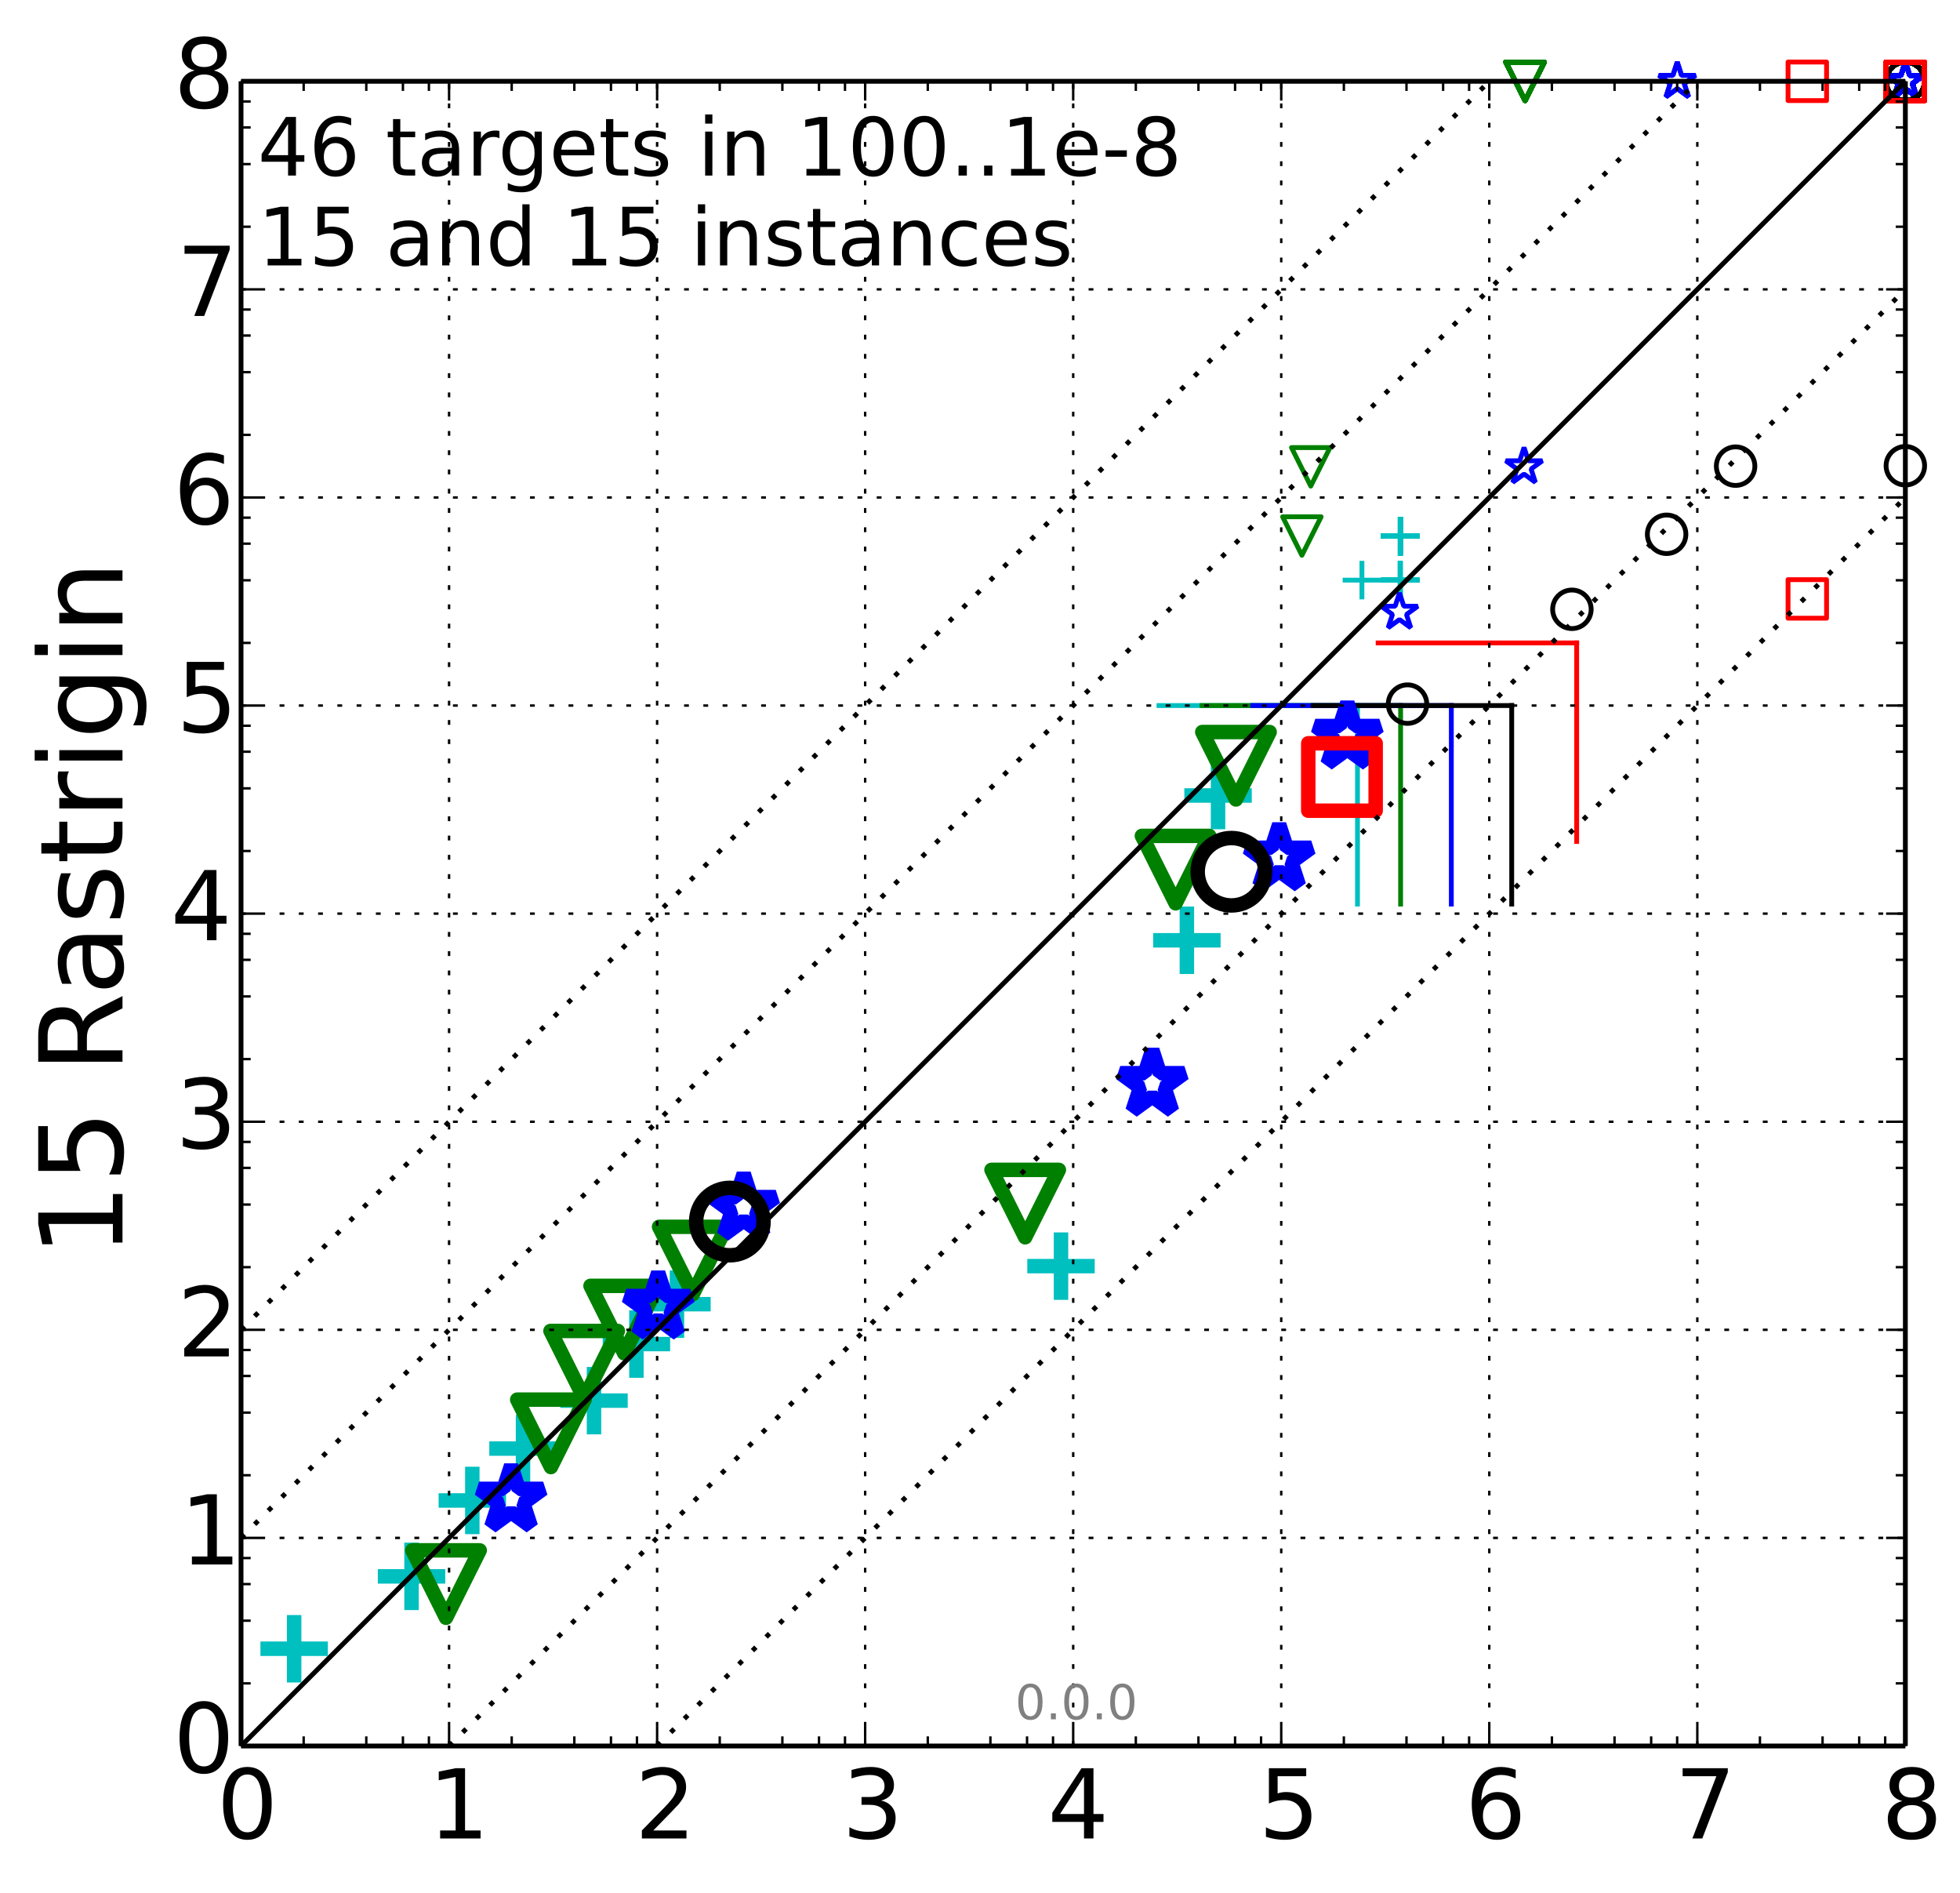 <?xml version="1.0" encoding="utf-8" standalone="no"?>
<!DOCTYPE svg PUBLIC "-//W3C//DTD SVG 1.1//EN"
  "http://www.w3.org/Graphics/SVG/1.1/DTD/svg11.dtd">
<!-- Created with matplotlib (http://matplotlib.org/) -->
<svg height="393pt" version="1.1" viewBox="0 0 407 393" width="407pt" xmlns="http://www.w3.org/2000/svg" xmlns:xlink="http://www.w3.org/1999/xlink">
 <defs>
  <style type="text/css">
*{stroke-linecap:butt;stroke-linejoin:round;}
  </style>
 </defs>
 <g id="figure_1">
  <g id="patch_1">
   <path d="
M0 393.034
L407.852 393.034
L407.852 0
L0 0
z
" style="fill:#ffffff;"/>
  </g>
  <g id="axes_1">
   <g id="patch_2">
    <path d="
M50.053 362.478
L395.653 362.478
L395.653 16.878
L50.053 16.878
z
" style="fill:#ffffff;"/>
   </g>
   <g id="line2d_1">
    <path clip-path="url(#p92aeefcd00)" d="
M281.886 187.701
L281.886 146.478" style="fill:none;stroke:#00bfbf;stroke-linecap:square;"/>
   </g>
   <g id="line2d_2">
    <path clip-path="url(#p92aeefcd00)" d="
M240.662 146.478
L281.886 146.478" style="fill:none;stroke:#00bfbf;stroke-linecap:square;"/>
   </g>
   <g id="line2d_3">
    <path clip-path="url(#p92aeefcd00)" d="
M290.84 187.701
L290.84 146.478" style="fill:none;stroke:#008000;stroke-linecap:square;"/>
   </g>
   <g id="line2d_4">
    <path clip-path="url(#p92aeefcd00)" d="
M249.617 146.478
L290.84 146.478" style="fill:none;stroke:#008000;stroke-linecap:square;"/>
   </g>
   <g id="line2d_5">
    <path clip-path="url(#p92aeefcd00)" d="
M301.372 187.701
L301.372 146.478" style="fill:none;stroke:#0000ff;stroke-linecap:square;"/>
   </g>
   <g id="line2d_6">
    <path clip-path="url(#p92aeefcd00)" d="
M260.149 146.478
L301.372 146.478" style="fill:none;stroke:#0000ff;stroke-linecap:square;"/>
   </g>
   <g id="line2d_7">
    <path clip-path="url(#p92aeefcd00)" d="
M313.912 187.701
L313.912 146.478" style="fill:none;stroke:#000000;stroke-linecap:square;"/>
   </g>
   <g id="line2d_8">
    <path clip-path="url(#p92aeefcd00)" d="
M272.689 146.478
L313.912 146.478" style="fill:none;stroke:#000000;stroke-linecap:square;"/>
   </g>
   <g id="line2d_9">
    <path clip-path="url(#p92aeefcd00)" d="
M327.401 174.697
L327.401 133.473" style="fill:none;stroke:#ff0000;stroke-linecap:square;"/>
   </g>
   <g id="line2d_10">
    <path clip-path="url(#p92aeefcd00)" d="
M286.177 133.473
L327.401 133.473" style="fill:none;stroke:#ff0000;stroke-linecap:square;"/>
   </g>
   <g id="line2d_11">
    <defs>
     <path d="
M-7 0
L7 0
M0 7
L0 -7" id="m7eb50baef3" style="stroke:#00bfbf;stroke-width:3;"/>
    </defs>
    <g>
     <use style="fill:none;stroke:#00bfbf;stroke-width:3;" x="61.08" xlink:href="#m7eb50baef3" y="342.288"/>
     <use style="fill:none;stroke:#00bfbf;stroke-width:3;" x="85.457" xlink:href="#m7eb50baef3" y="327.264"/>
     <use style="fill:none;stroke:#00bfbf;stroke-width:3;" x="98.078" xlink:href="#m7eb50baef3" y="311.505"/>
     <use style="fill:none;stroke:#00bfbf;stroke-width:3;" x="108.605" xlink:href="#m7eb50baef3" y="300.736"/>
     <use style="fill:none;stroke:#00bfbf;stroke-width:3;" x="123.348" xlink:href="#m7eb50baef3" y="290.783"/>
     <use style="fill:none;stroke:#00bfbf;stroke-width:3;" x="132.156" xlink:href="#m7eb50baef3" y="279.039"/>
     <use style="fill:none;stroke:#00bfbf;stroke-width:3;" x="140.569" xlink:href="#m7eb50baef3" y="270.756"/>
     <use style="fill:none;stroke:#00bfbf;stroke-width:3;" x="220.322" xlink:href="#m7eb50baef3" y="262.856"/>
     <use style="fill:none;stroke:#00bfbf;stroke-width:3;" x="246.459" xlink:href="#m7eb50baef3" y="195.212"/>
     <use style="fill:none;stroke:#00bfbf;stroke-width:3;" x="252.932" xlink:href="#m7eb50baef3" y="165.151"/>
    </g>
   </g>
   <g id="line2d_12">
    <defs>
     <path d="
M-4 0
L4 0
M0 4
L0 -4" id="ma691c14cdd" style="stroke:#00bfbf;"/>
    </defs>
    <g>
     <use style="fill:none;stroke:#00bfbf;" x="282.811" xlink:href="#ma691c14cdd" y="120.438"/>
     <use style="fill:none;stroke:#00bfbf;" x="290.762" xlink:href="#ma691c14cdd" y="120.438"/>
     <use style="fill:none;stroke:#00bfbf;" x="290.762" xlink:href="#ma691c14cdd" y="120.438"/>
     <use style="fill:none;stroke:#00bfbf;" x="290.763" xlink:href="#ma691c14cdd" y="120.436"/>
     <use style="fill:none;stroke:#00bfbf;" x="290.763" xlink:href="#ma691c14cdd" y="120.436"/>
     <use style="fill:none;stroke:#00bfbf;" x="290.764" xlink:href="#ma691c14cdd" y="120.436"/>
     <use style="fill:none;stroke:#00bfbf;" x="290.764" xlink:href="#ma691c14cdd" y="120.431"/>
     <use style="fill:none;stroke:#00bfbf;" x="290.765" xlink:href="#ma691c14cdd" y="120.431"/>
     <use style="fill:none;stroke:#00bfbf;" x="290.765" xlink:href="#ma691c14cdd" y="120.422"/>
     <use style="fill:none;stroke:#00bfbf;" x="290.765" xlink:href="#ma691c14cdd" y="111.323"/>
     <use style="fill:none;stroke:#00bfbf;" x="290.765" xlink:href="#ma691c14cdd" y="111.32"/>
     <use style="fill:none;stroke:#00bfbf;" x="290.766" xlink:href="#ma691c14cdd" y="111.319"/>
     <use style="fill:none;stroke:#00bfbf;" x="290.766" xlink:href="#ma691c14cdd" y="111.318"/>
     <use style="fill:none;stroke:#00bfbf;" x="290.767" xlink:href="#ma691c14cdd" y="111.316"/>
     <use style="fill:none;stroke:#00bfbf;" x="290.768" xlink:href="#ma691c14cdd" y="111.314"/>
     <use style="fill:none;stroke:#00bfbf;" x="290.768" xlink:href="#ma691c14cdd" y="111.314"/>
     <use style="fill:none;stroke:#00bfbf;" x="290.769" xlink:href="#ma691c14cdd" y="111.314"/>
     <use style="fill:none;stroke:#00bfbf;" x="290.77" xlink:href="#ma691c14cdd" y="111.314"/>
     <use style="fill:none;stroke:#00bfbf;" x="290.771" xlink:href="#ma691c14cdd" y="111.311"/>
     <use style="fill:none;stroke:#00bfbf;" x="290.771" xlink:href="#ma691c14cdd" y="111.311"/>
     <use style="fill:none;stroke:#00bfbf;" x="290.773" xlink:href="#ma691c14cdd" y="111.311"/>
     <use style="fill:none;stroke:#00bfbf;" x="290.774" xlink:href="#ma691c14cdd" y="111.311"/>
     <use style="fill:none;stroke:#00bfbf;" x="290.774" xlink:href="#ma691c14cdd" y="111.311"/>
     <use style="fill:none;stroke:#00bfbf;" x="290.775" xlink:href="#ma691c14cdd" y="111.309"/>
     <use style="fill:none;stroke:#00bfbf;" x="290.775" xlink:href="#ma691c14cdd" y="111.309"/>
     <use style="fill:none;stroke:#00bfbf;" x="290.776" xlink:href="#ma691c14cdd" y="111.305"/>
     <use style="fill:none;stroke:#00bfbf;" x="290.776" xlink:href="#ma691c14cdd" y="111.305"/>
     <use style="fill:none;stroke:#00bfbf;" x="290.779" xlink:href="#ma691c14cdd" y="111.304"/>
     <use style="fill:none;stroke:#00bfbf;" x="290.78" xlink:href="#ma691c14cdd" y="111.304"/>
     <use style="fill:none;stroke:#00bfbf;" x="290.781" xlink:href="#ma691c14cdd" y="111.304"/>
     <use style="fill:none;stroke:#00bfbf;" x="290.782" xlink:href="#ma691c14cdd" y="111.293"/>
     <use style="fill:none;stroke:#00bfbf;" x="290.782" xlink:href="#ma691c14cdd" y="111.288"/>
     <use style="fill:none;stroke:#00bfbf;" x="290.783" xlink:href="#ma691c14cdd" y="111.287"/>
     <use style="fill:none;stroke:#00bfbf;" x="290.783" xlink:href="#ma691c14cdd" y="111.287"/>
     <use style="fill:none;stroke:#00bfbf;" x="290.783" xlink:href="#ma691c14cdd" y="111.287"/>
     <use style="fill:none;stroke:#00bfbf;" x="290.784" xlink:href="#ma691c14cdd" y="111.287"/>
    </g>
   </g>
   <g id="line2d_13">
    <defs>
     <path d="
M-8.57253e-16 7
L7 -7
L-7 -7
z
" id="meb98dd244d" style="stroke:#008000;stroke-linejoin:miter;stroke-width:3;"/>
    </defs>
    <g>
     <use style="fill:none;stroke:#008000;stroke-linejoin:miter;stroke-width:3;" x="92.616" xlink:href="#meb98dd244d" y="328.862"/>
     <use style="fill:none;stroke:#008000;stroke-linejoin:miter;stroke-width:3;" x="114.398" xlink:href="#meb98dd244d" y="297.573"/>
     <use style="fill:none;stroke:#008000;stroke-linejoin:miter;stroke-width:3;" x="121.304" xlink:href="#meb98dd244d" y="283.314"/>
     <use style="fill:none;stroke:#008000;stroke-linejoin:miter;stroke-width:3;" x="129.617" xlink:href="#meb98dd244d" y="273.952"/>
     <use style="fill:none;stroke:#008000;stroke-linejoin:miter;stroke-width:3;" x="143.858" xlink:href="#meb98dd244d" y="261.694"/>
     <use style="fill:none;stroke:#008000;stroke-linejoin:miter;stroke-width:3;" x="212.883" xlink:href="#meb98dd244d" y="249.873"/>
     <use style="fill:none;stroke:#008000;stroke-linejoin:miter;stroke-width:3;" x="244.114" xlink:href="#meb98dd244d" y="180.534"/>
     <use style="fill:none;stroke:#008000;stroke-linejoin:miter;stroke-width:3;" x="256.65" xlink:href="#meb98dd244d" y="158.974"/>
    </g>
   </g>
   <g id="line2d_14">
    <defs>
     <path d="
M-4.89859e-16 4
L4 -4
L-4 -4
z
" id="mdab84f1313" style="stroke:#008000;stroke-linejoin:miter;"/>
    </defs>
    <g>
     <use style="fill:none;stroke:#008000;stroke-linejoin:miter;" x="270.342" xlink:href="#mdab84f1313" y="111.288"/>
     <use style="fill:none;stroke:#008000;stroke-linejoin:miter;" x="272.181" xlink:href="#mdab84f1313" y="96.921"/>
    </g>
   </g>
   <g id="line2d_15">
    <g>
     <use style="fill:none;stroke:#008000;stroke-linejoin:miter;" x="316.685" xlink:href="#mdab84f1313" y="16.878"/>
     <use style="fill:none;stroke:#008000;stroke-linejoin:miter;" x="316.685" xlink:href="#mdab84f1313" y="16.878"/>
     <use style="fill:none;stroke:#008000;stroke-linejoin:miter;" x="316.685" xlink:href="#mdab84f1313" y="16.878"/>
     <use style="fill:none;stroke:#008000;stroke-linejoin:miter;" x="316.685" xlink:href="#mdab84f1313" y="16.878"/>
     <use style="fill:none;stroke:#008000;stroke-linejoin:miter;" x="316.685" xlink:href="#mdab84f1313" y="16.878"/>
     <use style="fill:none;stroke:#008000;stroke-linejoin:miter;" x="316.685" xlink:href="#mdab84f1313" y="16.878"/>
     <use style="fill:none;stroke:#008000;stroke-linejoin:miter;" x="316.686" xlink:href="#mdab84f1313" y="16.878"/>
     <use style="fill:none;stroke:#008000;stroke-linejoin:miter;" x="316.686" xlink:href="#mdab84f1313" y="16.878"/>
     <use style="fill:none;stroke:#008000;stroke-linejoin:miter;" x="316.686" xlink:href="#mdab84f1313" y="16.878"/>
     <use style="fill:none;stroke:#008000;stroke-linejoin:miter;" x="316.686" xlink:href="#mdab84f1313" y="16.878"/>
     <use style="fill:none;stroke:#008000;stroke-linejoin:miter;" x="316.687" xlink:href="#mdab84f1313" y="16.878"/>
     <use style="fill:none;stroke:#008000;stroke-linejoin:miter;" x="316.687" xlink:href="#mdab84f1313" y="16.878"/>
     <use style="fill:none;stroke:#008000;stroke-linejoin:miter;" x="316.687" xlink:href="#mdab84f1313" y="16.878"/>
     <use style="fill:none;stroke:#008000;stroke-linejoin:miter;" x="316.687" xlink:href="#mdab84f1313" y="16.878"/>
     <use style="fill:none;stroke:#008000;stroke-linejoin:miter;" x="316.687" xlink:href="#mdab84f1313" y="16.878"/>
     <use style="fill:none;stroke:#008000;stroke-linejoin:miter;" x="316.687" xlink:href="#mdab84f1313" y="16.878"/>
     <use style="fill:none;stroke:#008000;stroke-linejoin:miter;" x="316.687" xlink:href="#mdab84f1313" y="16.878"/>
     <use style="fill:none;stroke:#008000;stroke-linejoin:miter;" x="316.688" xlink:href="#mdab84f1313" y="16.878"/>
     <use style="fill:none;stroke:#008000;stroke-linejoin:miter;" x="316.688" xlink:href="#mdab84f1313" y="16.878"/>
     <use style="fill:none;stroke:#008000;stroke-linejoin:miter;" x="316.688" xlink:href="#mdab84f1313" y="16.878"/>
     <use style="fill:none;stroke:#008000;stroke-linejoin:miter;" x="316.688" xlink:href="#mdab84f1313" y="16.878"/>
     <use style="fill:none;stroke:#008000;stroke-linejoin:miter;" x="316.688" xlink:href="#mdab84f1313" y="16.878"/>
     <use style="fill:none;stroke:#008000;stroke-linejoin:miter;" x="316.689" xlink:href="#mdab84f1313" y="16.878"/>
     <use style="fill:none;stroke:#008000;stroke-linejoin:miter;" x="316.689" xlink:href="#mdab84f1313" y="16.878"/>
     <use style="fill:none;stroke:#008000;stroke-linejoin:miter;" x="316.689" xlink:href="#mdab84f1313" y="16.878"/>
     <use style="fill:none;stroke:#008000;stroke-linejoin:miter;" x="316.689" xlink:href="#mdab84f1313" y="16.878"/>
     <use style="fill:none;stroke:#008000;stroke-linejoin:miter;" x="316.689" xlink:href="#mdab84f1313" y="16.878"/>
     <use style="fill:none;stroke:#008000;stroke-linejoin:miter;" x="316.69" xlink:href="#mdab84f1313" y="16.878"/>
     <use style="fill:none;stroke:#008000;stroke-linejoin:miter;" x="316.69" xlink:href="#mdab84f1313" y="16.878"/>
     <use style="fill:none;stroke:#008000;stroke-linejoin:miter;" x="316.69" xlink:href="#mdab84f1313" y="16.878"/>
     <use style="fill:none;stroke:#008000;stroke-linejoin:miter;" x="316.69" xlink:href="#mdab84f1313" y="16.878"/>
     <use style="fill:none;stroke:#008000;stroke-linejoin:miter;" x="316.69" xlink:href="#mdab84f1313" y="16.878"/>
     <use style="fill:none;stroke:#008000;stroke-linejoin:miter;" x="316.69" xlink:href="#mdab84f1313" y="16.878"/>
     <use style="fill:none;stroke:#008000;stroke-linejoin:miter;" x="316.69" xlink:href="#mdab84f1313" y="16.878"/>
     <use style="fill:none;stroke:#008000;stroke-linejoin:miter;" x="316.69" xlink:href="#mdab84f1313" y="16.878"/>
     <use style="fill:none;stroke:#008000;stroke-linejoin:miter;" x="316.691" xlink:href="#mdab84f1313" y="16.878"/>
    </g>
   </g>
   <g id="line2d_16">
    <defs>
     <path d="
M4.28626e-16 -7
L-1.572 -2.163
L-6.657 -2.163
L-2.543 0.826
L-4.114 5.663
L-4.91162e-16 2.674
L4.114 5.663
L2.543 0.826
L6.657 -2.163
L1.572 -2.163
z
" id="m365504481a" style="stroke:#0000ff;stroke-linejoin:bevel;stroke-width:3;"/>
    </defs>
    <g>
     <use style="fill:none;stroke:#0000ff;stroke-linejoin:bevel;stroke-width:3;" x="106.132" xlink:href="#m365504481a" y="311.259"/>
     <use style="fill:none;stroke:#0000ff;stroke-linejoin:bevel;stroke-width:3;" x="136.676" xlink:href="#m365504481a" y="271.223"/>
     <use style="fill:none;stroke:#0000ff;stroke-linejoin:bevel;stroke-width:3;" x="154.432" xlink:href="#m365504481a" y="250.689"/>
     <use style="fill:none;stroke:#0000ff;stroke-linejoin:bevel;stroke-width:3;" x="239.278" xlink:href="#m365504481a" y="224.959"/>
     <use style="fill:none;stroke:#0000ff;stroke-linejoin:bevel;stroke-width:3;" x="265.626" xlink:href="#m365504481a" y="178.163"/>
     <use style="fill:none;stroke:#0000ff;stroke-linejoin:bevel;stroke-width:3;" x="279.778" xlink:href="#m365504481a" y="152.885"/>
    </g>
   </g>
   <g id="line2d_17">
    <defs>
     <path d="
M2.44929e-16 -4
L-0.898 -1.236
L-3.804 -1.236
L-1.453 0.472
L-2.351 3.236
L-2.80664e-16 1.528
L2.351 3.236
L1.453 0.472
L3.804 -1.236
L0.898 -1.236
z
" id="m3431416c62" style="stroke:#0000ff;stroke-linejoin:bevel;"/>
    </defs>
    <g>
     <use style="fill:none;stroke:#0000ff;stroke-linejoin:bevel;" x="290.604" xlink:href="#m3431416c62" y="127.093"/>
     <use style="fill:none;stroke:#0000ff;stroke-linejoin:bevel;" x="316.476" xlink:href="#m3431416c62" y="96.896"/>
    </g>
   </g>
   <g id="line2d_18">
    <g>
     <use style="fill:none;stroke:#0000ff;stroke-linejoin:bevel;" x="348.285" xlink:href="#m3431416c62" y="16.878"/>
     <use style="fill:none;stroke:#0000ff;stroke-linejoin:bevel;" x="348.286" xlink:href="#m3431416c62" y="16.878"/>
    </g>
   </g>
   <g id="line2d_19">
    <g>
     <use style="fill:none;stroke:#0000ff;stroke-linejoin:bevel;" x="395.652" xlink:href="#m3431416c62" y="16.878"/>
     <use style="fill:none;stroke:#0000ff;stroke-linejoin:bevel;" x="395.652" xlink:href="#m3431416c62" y="16.878"/>
     <use style="fill:none;stroke:#0000ff;stroke-linejoin:bevel;" x="395.652" xlink:href="#m3431416c62" y="16.878"/>
     <use style="fill:none;stroke:#0000ff;stroke-linejoin:bevel;" x="395.652" xlink:href="#m3431416c62" y="16.878"/>
     <use style="fill:none;stroke:#0000ff;stroke-linejoin:bevel;" x="395.652" xlink:href="#m3431416c62" y="16.878"/>
     <use style="fill:none;stroke:#0000ff;stroke-linejoin:bevel;" x="395.652" xlink:href="#m3431416c62" y="16.878"/>
     <use style="fill:none;stroke:#0000ff;stroke-linejoin:bevel;" x="395.652" xlink:href="#m3431416c62" y="16.878"/>
     <use style="fill:none;stroke:#0000ff;stroke-linejoin:bevel;" x="395.652" xlink:href="#m3431416c62" y="16.878"/>
     <use style="fill:none;stroke:#0000ff;stroke-linejoin:bevel;" x="395.652" xlink:href="#m3431416c62" y="16.878"/>
     <use style="fill:none;stroke:#0000ff;stroke-linejoin:bevel;" x="395.652" xlink:href="#m3431416c62" y="16.878"/>
     <use style="fill:none;stroke:#0000ff;stroke-linejoin:bevel;" x="395.652" xlink:href="#m3431416c62" y="16.878"/>
     <use style="fill:none;stroke:#0000ff;stroke-linejoin:bevel;" x="395.652" xlink:href="#m3431416c62" y="16.878"/>
     <use style="fill:none;stroke:#0000ff;stroke-linejoin:bevel;" x="395.652" xlink:href="#m3431416c62" y="16.878"/>
     <use style="fill:none;stroke:#0000ff;stroke-linejoin:bevel;" x="395.652" xlink:href="#m3431416c62" y="16.878"/>
     <use style="fill:none;stroke:#0000ff;stroke-linejoin:bevel;" x="395.652" xlink:href="#m3431416c62" y="16.878"/>
     <use style="fill:none;stroke:#0000ff;stroke-linejoin:bevel;" x="395.652" xlink:href="#m3431416c62" y="16.878"/>
     <use style="fill:none;stroke:#0000ff;stroke-linejoin:bevel;" x="395.652" xlink:href="#m3431416c62" y="16.878"/>
     <use style="fill:none;stroke:#0000ff;stroke-linejoin:bevel;" x="395.652" xlink:href="#m3431416c62" y="16.878"/>
     <use style="fill:none;stroke:#0000ff;stroke-linejoin:bevel;" x="395.652" xlink:href="#m3431416c62" y="16.878"/>
     <use style="fill:none;stroke:#0000ff;stroke-linejoin:bevel;" x="395.652" xlink:href="#m3431416c62" y="16.878"/>
     <use style="fill:none;stroke:#0000ff;stroke-linejoin:bevel;" x="395.652" xlink:href="#m3431416c62" y="16.878"/>
     <use style="fill:none;stroke:#0000ff;stroke-linejoin:bevel;" x="395.652" xlink:href="#m3431416c62" y="16.878"/>
     <use style="fill:none;stroke:#0000ff;stroke-linejoin:bevel;" x="395.652" xlink:href="#m3431416c62" y="16.878"/>
     <use style="fill:none;stroke:#0000ff;stroke-linejoin:bevel;" x="395.652" xlink:href="#m3431416c62" y="16.878"/>
     <use style="fill:none;stroke:#0000ff;stroke-linejoin:bevel;" x="395.652" xlink:href="#m3431416c62" y="16.878"/>
     <use style="fill:none;stroke:#0000ff;stroke-linejoin:bevel;" x="395.652" xlink:href="#m3431416c62" y="16.878"/>
     <use style="fill:none;stroke:#0000ff;stroke-linejoin:bevel;" x="395.652" xlink:href="#m3431416c62" y="16.878"/>
     <use style="fill:none;stroke:#0000ff;stroke-linejoin:bevel;" x="395.652" xlink:href="#m3431416c62" y="16.878"/>
     <use style="fill:none;stroke:#0000ff;stroke-linejoin:bevel;" x="395.652" xlink:href="#m3431416c62" y="16.878"/>
     <use style="fill:none;stroke:#0000ff;stroke-linejoin:bevel;" x="395.652" xlink:href="#m3431416c62" y="16.878"/>
     <use style="fill:none;stroke:#0000ff;stroke-linejoin:bevel;" x="395.652" xlink:href="#m3431416c62" y="16.878"/>
     <use style="fill:none;stroke:#0000ff;stroke-linejoin:bevel;" x="395.652" xlink:href="#m3431416c62" y="16.878"/>
     <use style="fill:none;stroke:#0000ff;stroke-linejoin:bevel;" x="395.652" xlink:href="#m3431416c62" y="16.878"/>
     <use style="fill:none;stroke:#0000ff;stroke-linejoin:bevel;" x="395.652" xlink:href="#m3431416c62" y="16.878"/>
     <use style="fill:none;stroke:#0000ff;stroke-linejoin:bevel;" x="395.652" xlink:href="#m3431416c62" y="16.878"/>
     <use style="fill:none;stroke:#0000ff;stroke-linejoin:bevel;" x="395.652" xlink:href="#m3431416c62" y="16.878"/>
    </g>
   </g>
   <g id="line2d_20">
    <defs>
     <path d="
M0 7
C1.856 7 3.637 6.262 4.95 4.95
C6.262 3.637 7 1.856 7 0
C7 -1.856 6.262 -3.637 4.95 -4.95
C3.637 -6.262 1.856 -7 0 -7
C-1.856 -7 -3.637 -6.262 -4.95 -4.95
C-6.262 -3.637 -7 -1.856 -7 0
C-7 1.856 -6.262 3.637 -4.95 4.95
C-3.637 6.262 -1.856 7 0 7
z
" id="md4dc08c519" style="stroke:#000000;stroke-width:3;"/>
    </defs>
    <g>
     <use style="fill:none;stroke:#000000;stroke-width:3;" x="151.555" xlink:href="#md4dc08c519" y="253.606"/>
     <use style="fill:none;stroke:#000000;stroke-width:3;" x="255.703" xlink:href="#md4dc08c519" y="180.979"/>
    </g>
   </g>
   <g id="line2d_21">
    <defs>
     <path d="
M0 4
C1.061 4 2.078 3.579 2.828 2.828
C3.579 2.078 4 1.061 4 0
C4 -1.061 3.579 -2.078 2.828 -2.828
C2.078 -3.579 1.061 -4 0 -4
C-1.061 -4 -2.078 -3.579 -2.828 -2.828
C-3.579 -2.078 -4 -1.061 -4 0
C-4 1.061 -3.579 2.078 -2.828 2.828
C-2.078 3.579 -1.061 4 0 4
z
" id="m88bb917c8e" style="stroke:#000000;"/>
    </defs>
    <g>
     <use style="fill:none;stroke:#000000;" x="292.275" xlink:href="#m88bb917c8e" y="146.179"/>
     <use style="fill:none;stroke:#000000;" x="326.411" xlink:href="#m88bb917c8e" y="126.494"/>
     <use style="fill:none;stroke:#000000;" x="346.078" xlink:href="#m88bb917c8e" y="110.92"/>
     <use style="fill:none;stroke:#000000;" x="360.402" xlink:href="#m88bb917c8e" y="96.775"/>
    </g>
   </g>
   <g id="line2d_22">
    <g>
     <use style="fill:none;stroke:#000000;" x="395.652" xlink:href="#m88bb917c8e" y="96.692"/>
    </g>
   </g>
   <g id="line2d_23">
    <g>
     <use style="fill:none;stroke:#000000;" x="395.652" xlink:href="#m88bb917c8e" y="16.878"/>
     <use style="fill:none;stroke:#000000;" x="395.652" xlink:href="#m88bb917c8e" y="16.878"/>
     <use style="fill:none;stroke:#000000;" x="395.652" xlink:href="#m88bb917c8e" y="16.878"/>
     <use style="fill:none;stroke:#000000;" x="395.652" xlink:href="#m88bb917c8e" y="16.878"/>
     <use style="fill:none;stroke:#000000;" x="395.652" xlink:href="#m88bb917c8e" y="16.878"/>
     <use style="fill:none;stroke:#000000;" x="395.652" xlink:href="#m88bb917c8e" y="16.878"/>
     <use style="fill:none;stroke:#000000;" x="395.652" xlink:href="#m88bb917c8e" y="16.878"/>
     <use style="fill:none;stroke:#000000;" x="395.652" xlink:href="#m88bb917c8e" y="16.878"/>
     <use style="fill:none;stroke:#000000;" x="395.652" xlink:href="#m88bb917c8e" y="16.878"/>
     <use style="fill:none;stroke:#000000;" x="395.652" xlink:href="#m88bb917c8e" y="16.878"/>
     <use style="fill:none;stroke:#000000;" x="395.652" xlink:href="#m88bb917c8e" y="16.878"/>
     <use style="fill:none;stroke:#000000;" x="395.652" xlink:href="#m88bb917c8e" y="16.878"/>
     <use style="fill:none;stroke:#000000;" x="395.652" xlink:href="#m88bb917c8e" y="16.878"/>
     <use style="fill:none;stroke:#000000;" x="395.652" xlink:href="#m88bb917c8e" y="16.878"/>
     <use style="fill:none;stroke:#000000;" x="395.652" xlink:href="#m88bb917c8e" y="16.878"/>
     <use style="fill:none;stroke:#000000;" x="395.652" xlink:href="#m88bb917c8e" y="16.878"/>
     <use style="fill:none;stroke:#000000;" x="395.652" xlink:href="#m88bb917c8e" y="16.878"/>
     <use style="fill:none;stroke:#000000;" x="395.652" xlink:href="#m88bb917c8e" y="16.878"/>
     <use style="fill:none;stroke:#000000;" x="395.652" xlink:href="#m88bb917c8e" y="16.878"/>
     <use style="fill:none;stroke:#000000;" x="395.652" xlink:href="#m88bb917c8e" y="16.878"/>
     <use style="fill:none;stroke:#000000;" x="395.652" xlink:href="#m88bb917c8e" y="16.878"/>
     <use style="fill:none;stroke:#000000;" x="395.652" xlink:href="#m88bb917c8e" y="16.878"/>
     <use style="fill:none;stroke:#000000;" x="395.652" xlink:href="#m88bb917c8e" y="16.878"/>
     <use style="fill:none;stroke:#000000;" x="395.652" xlink:href="#m88bb917c8e" y="16.878"/>
     <use style="fill:none;stroke:#000000;" x="395.652" xlink:href="#m88bb917c8e" y="16.878"/>
     <use style="fill:none;stroke:#000000;" x="395.652" xlink:href="#m88bb917c8e" y="16.878"/>
     <use style="fill:none;stroke:#000000;" x="395.652" xlink:href="#m88bb917c8e" y="16.878"/>
     <use style="fill:none;stroke:#000000;" x="395.652" xlink:href="#m88bb917c8e" y="16.878"/>
     <use style="fill:none;stroke:#000000;" x="395.652" xlink:href="#m88bb917c8e" y="16.878"/>
     <use style="fill:none;stroke:#000000;" x="395.652" xlink:href="#m88bb917c8e" y="16.878"/>
     <use style="fill:none;stroke:#000000;" x="395.652" xlink:href="#m88bb917c8e" y="16.878"/>
     <use style="fill:none;stroke:#000000;" x="395.652" xlink:href="#m88bb917c8e" y="16.878"/>
     <use style="fill:none;stroke:#000000;" x="395.652" xlink:href="#m88bb917c8e" y="16.878"/>
     <use style="fill:none;stroke:#000000;" x="395.652" xlink:href="#m88bb917c8e" y="16.878"/>
     <use style="fill:none;stroke:#000000;" x="395.652" xlink:href="#m88bb917c8e" y="16.878"/>
     <use style="fill:none;stroke:#000000;" x="395.652" xlink:href="#m88bb917c8e" y="16.878"/>
     <use style="fill:none;stroke:#000000;" x="395.652" xlink:href="#m88bb917c8e" y="16.878"/>
     <use style="fill:none;stroke:#000000;" x="395.652" xlink:href="#m88bb917c8e" y="16.878"/>
     <use style="fill:none;stroke:#000000;" x="395.652" xlink:href="#m88bb917c8e" y="16.878"/>
    </g>
   </g>
   <g id="line2d_24">
    <defs>
     <path d="
M-7 7
L7 7
L7 -7
L-7 -7
z
" id="mffd92484af" style="stroke:#ff0000;stroke-linejoin:miter;stroke-width:3;"/>
    </defs>
    <g>
     <use style="fill:none;stroke:#ff0000;stroke-linejoin:miter;stroke-width:3;" x="278.663" xlink:href="#mffd92484af" y="161.309"/>
    </g>
   </g>
   <g id="line2d_25">
    <defs>
     <path d="
M-4 4
L4 4
L4 -4
L-4 -4
z
" id="md4f034d0de" style="stroke:#ff0000;stroke-linejoin:miter;"/>
    </defs>
    <g>
     <use style="fill:none;stroke:#ff0000;stroke-linejoin:miter;" x="375.292" xlink:href="#md4f034d0de" y="124.339"/>
    </g>
   </g>
   <g id="line2d_26">
    <g>
     <use style="fill:none;stroke:#ff0000;stroke-linejoin:miter;" x="375.292" xlink:href="#md4f034d0de" y="16.878"/>
    </g>
   </g>
   <g id="line2d_27">
    <g>
     <use style="fill:none;stroke:#ff0000;stroke-linejoin:miter;" x="395.652" xlink:href="#md4f034d0de" y="16.878"/>
     <use style="fill:none;stroke:#ff0000;stroke-linejoin:miter;" x="395.652" xlink:href="#md4f034d0de" y="16.878"/>
     <use style="fill:none;stroke:#ff0000;stroke-linejoin:miter;" x="395.652" xlink:href="#md4f034d0de" y="16.878"/>
     <use style="fill:none;stroke:#ff0000;stroke-linejoin:miter;" x="395.652" xlink:href="#md4f034d0de" y="16.878"/>
     <use style="fill:none;stroke:#ff0000;stroke-linejoin:miter;" x="395.652" xlink:href="#md4f034d0de" y="16.878"/>
     <use style="fill:none;stroke:#ff0000;stroke-linejoin:miter;" x="395.652" xlink:href="#md4f034d0de" y="16.878"/>
     <use style="fill:none;stroke:#ff0000;stroke-linejoin:miter;" x="395.652" xlink:href="#md4f034d0de" y="16.878"/>
     <use style="fill:none;stroke:#ff0000;stroke-linejoin:miter;" x="395.652" xlink:href="#md4f034d0de" y="16.878"/>
     <use style="fill:none;stroke:#ff0000;stroke-linejoin:miter;" x="395.652" xlink:href="#md4f034d0de" y="16.878"/>
     <use style="fill:none;stroke:#ff0000;stroke-linejoin:miter;" x="395.652" xlink:href="#md4f034d0de" y="16.878"/>
     <use style="fill:none;stroke:#ff0000;stroke-linejoin:miter;" x="395.652" xlink:href="#md4f034d0de" y="16.878"/>
     <use style="fill:none;stroke:#ff0000;stroke-linejoin:miter;" x="395.652" xlink:href="#md4f034d0de" y="16.878"/>
     <use style="fill:none;stroke:#ff0000;stroke-linejoin:miter;" x="395.652" xlink:href="#md4f034d0de" y="16.878"/>
     <use style="fill:none;stroke:#ff0000;stroke-linejoin:miter;" x="395.652" xlink:href="#md4f034d0de" y="16.878"/>
     <use style="fill:none;stroke:#ff0000;stroke-linejoin:miter;" x="395.652" xlink:href="#md4f034d0de" y="16.878"/>
     <use style="fill:none;stroke:#ff0000;stroke-linejoin:miter;" x="395.652" xlink:href="#md4f034d0de" y="16.878"/>
     <use style="fill:none;stroke:#ff0000;stroke-linejoin:miter;" x="395.652" xlink:href="#md4f034d0de" y="16.878"/>
     <use style="fill:none;stroke:#ff0000;stroke-linejoin:miter;" x="395.652" xlink:href="#md4f034d0de" y="16.878"/>
     <use style="fill:none;stroke:#ff0000;stroke-linejoin:miter;" x="395.652" xlink:href="#md4f034d0de" y="16.878"/>
     <use style="fill:none;stroke:#ff0000;stroke-linejoin:miter;" x="395.652" xlink:href="#md4f034d0de" y="16.878"/>
     <use style="fill:none;stroke:#ff0000;stroke-linejoin:miter;" x="395.652" xlink:href="#md4f034d0de" y="16.878"/>
     <use style="fill:none;stroke:#ff0000;stroke-linejoin:miter;" x="395.652" xlink:href="#md4f034d0de" y="16.878"/>
     <use style="fill:none;stroke:#ff0000;stroke-linejoin:miter;" x="395.652" xlink:href="#md4f034d0de" y="16.878"/>
     <use style="fill:none;stroke:#ff0000;stroke-linejoin:miter;" x="395.652" xlink:href="#md4f034d0de" y="16.878"/>
     <use style="fill:none;stroke:#ff0000;stroke-linejoin:miter;" x="395.652" xlink:href="#md4f034d0de" y="16.878"/>
     <use style="fill:none;stroke:#ff0000;stroke-linejoin:miter;" x="395.652" xlink:href="#md4f034d0de" y="16.878"/>
     <use style="fill:none;stroke:#ff0000;stroke-linejoin:miter;" x="395.652" xlink:href="#md4f034d0de" y="16.878"/>
     <use style="fill:none;stroke:#ff0000;stroke-linejoin:miter;" x="395.652" xlink:href="#md4f034d0de" y="16.878"/>
     <use style="fill:none;stroke:#ff0000;stroke-linejoin:miter;" x="395.652" xlink:href="#md4f034d0de" y="16.878"/>
     <use style="fill:none;stroke:#ff0000;stroke-linejoin:miter;" x="395.652" xlink:href="#md4f034d0de" y="16.878"/>
     <use style="fill:none;stroke:#ff0000;stroke-linejoin:miter;" x="395.652" xlink:href="#md4f034d0de" y="16.878"/>
     <use style="fill:none;stroke:#ff0000;stroke-linejoin:miter;" x="395.652" xlink:href="#md4f034d0de" y="16.878"/>
     <use style="fill:none;stroke:#ff0000;stroke-linejoin:miter;" x="395.652" xlink:href="#md4f034d0de" y="16.878"/>
     <use style="fill:none;stroke:#ff0000;stroke-linejoin:miter;" x="395.652" xlink:href="#md4f034d0de" y="16.878"/>
     <use style="fill:none;stroke:#ff0000;stroke-linejoin:miter;" x="395.652" xlink:href="#md4f034d0de" y="16.878"/>
     <use style="fill:none;stroke:#ff0000;stroke-linejoin:miter;" x="395.652" xlink:href="#md4f034d0de" y="16.878"/>
     <use style="fill:none;stroke:#ff0000;stroke-linejoin:miter;" x="395.652" xlink:href="#md4f034d0de" y="16.878"/>
     <use style="fill:none;stroke:#ff0000;stroke-linejoin:miter;" x="395.652" xlink:href="#md4f034d0de" y="16.878"/>
     <use style="fill:none;stroke:#ff0000;stroke-linejoin:miter;" x="395.652" xlink:href="#md4f034d0de" y="16.878"/>
     <use style="fill:none;stroke:#ff0000;stroke-linejoin:miter;" x="395.652" xlink:href="#md4f034d0de" y="16.878"/>
     <use style="fill:none;stroke:#ff0000;stroke-linejoin:miter;" x="395.652" xlink:href="#md4f034d0de" y="16.878"/>
     <use style="fill:none;stroke:#ff0000;stroke-linejoin:miter;" x="395.652" xlink:href="#md4f034d0de" y="16.878"/>
     <use style="fill:none;stroke:#ff0000;stroke-linejoin:miter;" x="395.652" xlink:href="#md4f034d0de" y="16.878"/>
    </g>
   </g>
   <g id="line2d_28">
    <path clip-path="url(#p92aeefcd00)" d="
M50.053 362.478
L395.653 16.878" style="fill:none;stroke:#000000;stroke-linecap:square;"/>
   </g>
   <g id="line2d_29">
    <path clip-path="url(#p92aeefcd00)" d="
M93.252 362.478
L408.852 46.878" style="fill:none;stroke:#000000;stroke-dasharray:1,3;stroke-dashoffset:0.0;"/>
   </g>
   <g id="line2d_30">
    <path clip-path="url(#p92aeefcd00)" d="
M136.453 362.478
L408.852 90.078" style="fill:none;stroke:#000000;stroke-dasharray:1,3;stroke-dashoffset:0.0;"/>
   </g>
   <g id="line2d_31">
    <path clip-path="url(#p92aeefcd00)" d="
M50.053 319.278
L370.331 -1" style="fill:none;stroke:#000000;stroke-dasharray:1,3;stroke-dashoffset:0.0;"/>
   </g>
   <g id="line2d_32">
    <path clip-path="url(#p92aeefcd00)" d="
M50.053 276.078
L327.131 -1" style="fill:none;stroke:#000000;stroke-dasharray:1,3;stroke-dashoffset:0.0;"/>
   </g>
   <g id="matplotlib.axis_1">
    <g id="xtick_1">
     <g id="line2d_33">
      <path clip-path="url(#p92aeefcd00)" d="
M50.053 362.478
L50.053 16.878" style="fill:none;stroke:#000000;stroke-dasharray:1,3;stroke-dashoffset:0.0;stroke-width:0.5;"/>
     </g>
     <g id="line2d_34">
      <defs>
       <path d="
M0 0
L0 -4" id="m93b0483c22" style="stroke:#000000;stroke-width:0.5;"/>
      </defs>
      <g>
       <use style="stroke:#000000;stroke-width:0.5;" x="50.053" xlink:href="#m93b0483c22" y="362.478"/>
      </g>
     </g>
     <g id="line2d_35">
      <defs>
       <path d="
M0 0
L0 4" id="m741efc42ff" style="stroke:#000000;stroke-width:0.5;"/>
      </defs>
      <g>
       <use style="stroke:#000000;stroke-width:0.5;" x="50.053" xlink:href="#m741efc42ff" y="16.878"/>
      </g>
     </g>
     <g id="text_1">
      <!-- 0 -->
      <defs>
       <path d="
M31.781 66.406
Q24.172 66.406 20.328 58.906
Q16.5 51.422 16.5 36.375
Q16.5 21.391 20.328 13.891
Q24.172 6.391 31.781 6.391
Q39.453 6.391 43.281 13.891
Q47.125 21.391 47.125 36.375
Q47.125 51.422 43.281 58.906
Q39.453 66.406 31.781 66.406
M31.781 74.219
Q44.047 74.219 50.516 64.516
Q56.984 54.828 56.984 36.375
Q56.984 17.969 50.516 8.266
Q44.047 -1.422 31.781 -1.422
Q19.531 -1.422 13.062 8.266
Q6.594 17.969 6.594 36.375
Q6.594 54.828 13.062 64.516
Q19.531 74.219 31.781 74.219" id="BitstreamVeraSans-Roman-30"/>
      </defs>
      <g transform="translate(45.013 381.675)scale(0.2 -0.2)">
       <use xlink:href="#BitstreamVeraSans-Roman-30"/>
      </g>
     </g>
    </g>
    <g id="xtick_2">
     <g id="line2d_36">
      <path clip-path="url(#p92aeefcd00)" d="
M93.252 362.478
L93.252 16.878" style="fill:none;stroke:#000000;stroke-dasharray:1,3;stroke-dashoffset:0.0;stroke-width:0.5;"/>
     </g>
     <g id="line2d_37">
      <g>
       <use style="stroke:#000000;stroke-width:0.5;" x="93.252" xlink:href="#m93b0483c22" y="362.478"/>
      </g>
     </g>
     <g id="line2d_38">
      <g>
       <use style="stroke:#000000;stroke-width:0.5;" x="93.252" xlink:href="#m741efc42ff" y="16.878"/>
      </g>
     </g>
     <g id="text_2">
      <!-- 1 -->
      <defs>
       <path d="
M12.406 8.297
L28.516 8.297
L28.516 63.922
L10.984 60.406
L10.984 69.391
L28.422 72.906
L38.281 72.906
L38.281 8.297
L54.391 8.297
L54.391 0
L12.406 0
z
" id="BitstreamVeraSans-Roman-31"/>
      </defs>
      <g transform="translate(88.912 381.675)scale(0.2 -0.2)">
       <use xlink:href="#BitstreamVeraSans-Roman-31"/>
      </g>
     </g>
    </g>
    <g id="xtick_3">
     <g id="line2d_39">
      <path clip-path="url(#p92aeefcd00)" d="
M136.453 362.478
L136.453 16.878" style="fill:none;stroke:#000000;stroke-dasharray:1,3;stroke-dashoffset:0.0;stroke-width:0.5;"/>
     </g>
     <g id="line2d_40">
      <g>
       <use style="stroke:#000000;stroke-width:0.5;" x="136.452" xlink:href="#m93b0483c22" y="362.478"/>
      </g>
     </g>
     <g id="line2d_41">
      <g>
       <use style="stroke:#000000;stroke-width:0.5;" x="136.452" xlink:href="#m741efc42ff" y="16.878"/>
      </g>
     </g>
     <g id="text_3">
      <!-- 2 -->
      <defs>
       <path d="
M19.188 8.297
L53.609 8.297
L53.609 0
L7.328 0
L7.328 8.297
Q12.938 14.109 22.625 23.891
Q32.328 33.688 34.812 36.531
Q39.547 41.844 41.422 45.531
Q43.312 49.219 43.312 52.781
Q43.312 58.594 39.234 62.25
Q35.156 65.922 28.609 65.922
Q23.969 65.922 18.812 64.312
Q13.672 62.703 7.812 59.422
L7.812 69.391
Q13.766 71.781 18.938 73
Q24.125 74.219 28.422 74.219
Q39.75 74.219 46.484 68.547
Q53.219 62.891 53.219 53.422
Q53.219 48.922 51.531 44.891
Q49.859 40.875 45.406 35.406
Q44.188 33.984 37.641 27.219
Q31.109 20.453 19.188 8.297" id="BitstreamVeraSans-Roman-32"/>
      </defs>
      <g transform="translate(131.824 381.675)scale(0.2 -0.2)">
       <use xlink:href="#BitstreamVeraSans-Roman-32"/>
      </g>
     </g>
    </g>
    <g id="xtick_4">
     <g id="line2d_42">
      <path clip-path="url(#p92aeefcd00)" d="
M179.653 362.478
L179.653 16.878" style="fill:none;stroke:#000000;stroke-dasharray:1,3;stroke-dashoffset:0.0;stroke-width:0.5;"/>
     </g>
     <g id="line2d_43">
      <g>
       <use style="stroke:#000000;stroke-width:0.5;" x="179.653" xlink:href="#m93b0483c22" y="362.478"/>
      </g>
     </g>
     <g id="line2d_44">
      <g>
       <use style="stroke:#000000;stroke-width:0.5;" x="179.653" xlink:href="#m741efc42ff" y="16.878"/>
      </g>
     </g>
     <g id="text_4">
      <!-- 3 -->
      <defs>
       <path d="
M40.578 39.312
Q47.656 37.797 51.625 33
Q55.609 28.219 55.609 21.188
Q55.609 10.406 48.188 4.484
Q40.766 -1.422 27.094 -1.422
Q22.516 -1.422 17.656 -0.516
Q12.797 0.391 7.625 2.203
L7.625 11.719
Q11.719 9.328 16.594 8.109
Q21.484 6.891 26.812 6.891
Q36.078 6.891 40.938 10.547
Q45.797 14.203 45.797 21.188
Q45.797 27.641 41.281 31.266
Q36.766 34.906 28.719 34.906
L20.219 34.906
L20.219 43.016
L29.109 43.016
Q36.375 43.016 40.234 45.922
Q44.094 48.828 44.094 54.297
Q44.094 59.906 40.109 62.906
Q36.141 65.922 28.719 65.922
Q24.656 65.922 20.016 65.031
Q15.375 64.156 9.812 62.312
L9.812 71.094
Q15.438 72.656 20.344 73.438
Q25.25 74.219 29.594 74.219
Q40.828 74.219 47.359 69.109
Q53.906 64.016 53.906 55.328
Q53.906 49.266 50.438 45.094
Q46.969 40.922 40.578 39.312" id="BitstreamVeraSans-Roman-33"/>
      </defs>
      <g transform="translate(174.854 381.675)scale(0.2 -0.2)">
       <use xlink:href="#BitstreamVeraSans-Roman-33"/>
      </g>
     </g>
    </g>
    <g id="xtick_5">
     <g id="line2d_45">
      <path clip-path="url(#p92aeefcd00)" d="
M222.853 362.478
L222.853 16.878" style="fill:none;stroke:#000000;stroke-dasharray:1,3;stroke-dashoffset:0.0;stroke-width:0.5;"/>
     </g>
     <g id="line2d_46">
      <g>
       <use style="stroke:#000000;stroke-width:0.5;" x="222.852" xlink:href="#m93b0483c22" y="362.478"/>
      </g>
     </g>
     <g id="line2d_47">
      <g>
       <use style="stroke:#000000;stroke-width:0.5;" x="222.852" xlink:href="#m741efc42ff" y="16.878"/>
      </g>
     </g>
     <g id="text_5">
      <!-- 4 -->
      <defs>
       <path d="
M37.797 64.312
L12.891 25.391
L37.797 25.391
z

M35.203 72.906
L47.609 72.906
L47.609 25.391
L58.016 25.391
L58.016 17.188
L47.609 17.188
L47.609 0
L37.797 0
L37.797 17.188
L4.891 17.188
L4.891 26.703
z
" id="BitstreamVeraSans-Roman-34"/>
      </defs>
      <g transform="translate(217.54 381.675)scale(0.2 -0.2)">
       <use xlink:href="#BitstreamVeraSans-Roman-34"/>
      </g>
     </g>
    </g>
    <g id="xtick_6">
     <g id="line2d_48">
      <path clip-path="url(#p92aeefcd00)" d="
M266.053 362.478
L266.053 16.878" style="fill:none;stroke:#000000;stroke-dasharray:1,3;stroke-dashoffset:0.0;stroke-width:0.5;"/>
     </g>
     <g id="line2d_49">
      <g>
       <use style="stroke:#000000;stroke-width:0.5;" x="266.053" xlink:href="#m93b0483c22" y="362.478"/>
      </g>
     </g>
     <g id="line2d_50">
      <g>
       <use style="stroke:#000000;stroke-width:0.5;" x="266.053" xlink:href="#m741efc42ff" y="16.878"/>
      </g>
     </g>
     <g id="text_6">
      <!-- 5 -->
      <defs>
       <path d="
M10.797 72.906
L49.516 72.906
L49.516 64.594
L19.828 64.594
L19.828 46.734
Q21.969 47.469 24.109 47.828
Q26.266 48.188 28.422 48.188
Q40.625 48.188 47.75 41.5
Q54.891 34.812 54.891 23.391
Q54.891 11.625 47.562 5.094
Q40.234 -1.422 26.906 -1.422
Q22.312 -1.422 17.547 -0.641
Q12.797 0.141 7.719 1.703
L7.719 11.625
Q12.109 9.234 16.797 8.062
Q21.484 6.891 26.703 6.891
Q35.156 6.891 40.078 11.328
Q45.016 15.766 45.016 23.391
Q45.016 31 40.078 35.438
Q35.156 39.891 26.703 39.891
Q22.75 39.891 18.812 39.016
Q14.891 38.141 10.797 36.281
z
" id="BitstreamVeraSans-Roman-35"/>
      </defs>
      <g transform="translate(261.335 381.675)scale(0.2 -0.2)">
       <use xlink:href="#BitstreamVeraSans-Roman-35"/>
      </g>
     </g>
    </g>
    <g id="xtick_7">
     <g id="line2d_51">
      <path clip-path="url(#p92aeefcd00)" d="
M309.253 362.478
L309.253 16.878" style="fill:none;stroke:#000000;stroke-dasharray:1,3;stroke-dashoffset:0.0;stroke-width:0.5;"/>
     </g>
     <g id="line2d_52">
      <g>
       <use style="stroke:#000000;stroke-width:0.5;" x="309.252" xlink:href="#m93b0483c22" y="362.478"/>
      </g>
     </g>
     <g id="line2d_53">
      <g>
       <use style="stroke:#000000;stroke-width:0.5;" x="309.252" xlink:href="#m741efc42ff" y="16.878"/>
      </g>
     </g>
     <g id="text_7">
      <!-- 6 -->
      <defs>
       <path d="
M33.016 40.375
Q26.375 40.375 22.484 35.828
Q18.609 31.297 18.609 23.391
Q18.609 15.531 22.484 10.953
Q26.375 6.391 33.016 6.391
Q39.656 6.391 43.531 10.953
Q47.406 15.531 47.406 23.391
Q47.406 31.297 43.531 35.828
Q39.656 40.375 33.016 40.375
M52.594 71.297
L52.594 62.312
Q48.875 64.062 45.094 64.984
Q41.312 65.922 37.594 65.922
Q27.828 65.922 22.672 59.328
Q17.531 52.734 16.797 39.406
Q19.672 43.656 24.016 45.922
Q28.375 48.188 33.594 48.188
Q44.578 48.188 50.953 41.516
Q57.328 34.859 57.328 23.391
Q57.328 12.156 50.688 5.359
Q44.047 -1.422 33.016 -1.422
Q20.359 -1.422 13.672 8.266
Q6.984 17.969 6.984 36.375
Q6.984 53.656 15.188 63.938
Q23.391 74.219 37.203 74.219
Q40.922 74.219 44.703 73.484
Q48.484 72.75 52.594 71.297" id="BitstreamVeraSans-Roman-36"/>
      </defs>
      <g transform="translate(304.218 381.675)scale(0.2 -0.2)">
       <use xlink:href="#BitstreamVeraSans-Roman-36"/>
      </g>
     </g>
    </g>
    <g id="xtick_8">
     <g id="line2d_54">
      <path clip-path="url(#p92aeefcd00)" d="
M352.453 362.478
L352.453 16.878" style="fill:none;stroke:#000000;stroke-dasharray:1,3;stroke-dashoffset:0.0;stroke-width:0.5;"/>
     </g>
     <g id="line2d_55">
      <g>
       <use style="stroke:#000000;stroke-width:0.5;" x="352.452" xlink:href="#m93b0483c22" y="362.478"/>
      </g>
     </g>
     <g id="line2d_56">
      <g>
       <use style="stroke:#000000;stroke-width:0.5;" x="352.452" xlink:href="#m741efc42ff" y="16.878"/>
      </g>
     </g>
     <g id="text_8">
      <!-- 7 -->
      <defs>
       <path d="
M8.203 72.906
L55.078 72.906
L55.078 68.703
L28.609 0
L18.312 0
L43.219 64.594
L8.203 64.594
z
" id="BitstreamVeraSans-Roman-37"/>
      </defs>
      <g transform="translate(347.765 381.675)scale(0.2 -0.2)">
       <use xlink:href="#BitstreamVeraSans-Roman-37"/>
      </g>
     </g>
    </g>
    <g id="xtick_9">
     <g id="line2d_57">
      <path clip-path="url(#p92aeefcd00)" d="
M395.653 362.478
L395.653 16.878" style="fill:none;stroke:#000000;stroke-dasharray:1,3;stroke-dashoffset:0.0;stroke-width:0.5;"/>
     </g>
     <g id="line2d_58">
      <g>
       <use style="stroke:#000000;stroke-width:0.5;" x="395.652" xlink:href="#m93b0483c22" y="362.478"/>
      </g>
     </g>
     <g id="line2d_59">
      <g>
       <use style="stroke:#000000;stroke-width:0.5;" x="395.652" xlink:href="#m741efc42ff" y="16.878"/>
      </g>
     </g>
     <g id="text_9">
      <!-- 8 -->
      <defs>
       <path d="
M31.781 34.625
Q24.75 34.625 20.719 30.859
Q16.703 27.094 16.703 20.516
Q16.703 13.922 20.719 10.156
Q24.75 6.391 31.781 6.391
Q38.812 6.391 42.859 10.172
Q46.922 13.969 46.922 20.516
Q46.922 27.094 42.891 30.859
Q38.875 34.625 31.781 34.625
M21.922 38.812
Q15.578 40.375 12.031 44.719
Q8.5 49.078 8.5 55.328
Q8.5 64.062 14.719 69.141
Q20.953 74.219 31.781 74.219
Q42.672 74.219 48.875 69.141
Q55.078 64.062 55.078 55.328
Q55.078 49.078 51.531 44.719
Q48 40.375 41.703 38.812
Q48.828 37.156 52.797 32.312
Q56.781 27.484 56.781 20.516
Q56.781 9.906 50.312 4.234
Q43.844 -1.422 31.781 -1.422
Q19.734 -1.422 13.25 4.234
Q6.781 9.906 6.781 20.516
Q6.781 27.484 10.781 32.312
Q14.797 37.156 21.922 38.812
M18.312 54.391
Q18.312 48.734 21.844 45.562
Q25.391 42.391 31.781 42.391
Q38.141 42.391 41.719 45.562
Q45.312 48.734 45.312 54.391
Q45.312 60.062 41.719 63.234
Q38.141 66.406 31.781 66.406
Q25.391 66.406 21.844 63.234
Q18.312 60.062 18.312 54.391" id="BitstreamVeraSans-Roman-38"/>
      </defs>
      <g transform="translate(390.652 381.675)scale(0.2 -0.2)">
       <use xlink:href="#BitstreamVeraSans-Roman-38"/>
      </g>
     </g>
    </g>
    <g id="xtick_10">
     <g id="line2d_60">
      <defs>
       <path d="
M0 0
L0 -2" id="m177f7580d0" style="stroke:#000000;stroke-width:0.5;"/>
      </defs>
      <g>
       <use style="stroke:#000000;stroke-width:0.5;" x="63.057" xlink:href="#m177f7580d0" y="362.478"/>
      </g>
     </g>
     <g id="line2d_61">
      <defs>
       <path d="
M0 0
L0 2" id="m5284c7e2a0" style="stroke:#000000;stroke-width:0.5;"/>
      </defs>
      <g>
       <use style="stroke:#000000;stroke-width:0.5;" x="63.057" xlink:href="#m5284c7e2a0" y="16.878"/>
      </g>
     </g>
    </g>
    <g id="xtick_11">
     <g id="line2d_62">
      <g>
       <use style="stroke:#000000;stroke-width:0.5;" x="76.061" xlink:href="#m177f7580d0" y="362.478"/>
      </g>
     </g>
     <g id="line2d_63">
      <g>
       <use style="stroke:#000000;stroke-width:0.5;" x="76.061" xlink:href="#m5284c7e2a0" y="16.878"/>
      </g>
     </g>
    </g>
    <g id="xtick_12">
     <g id="line2d_64">
      <g>
       <use style="stroke:#000000;stroke-width:0.5;" x="83.669" xlink:href="#m177f7580d0" y="362.478"/>
      </g>
     </g>
     <g id="line2d_65">
      <g>
       <use style="stroke:#000000;stroke-width:0.5;" x="83.669" xlink:href="#m5284c7e2a0" y="16.878"/>
      </g>
     </g>
    </g>
    <g id="xtick_13">
     <g id="line2d_66">
      <g>
       <use style="stroke:#000000;stroke-width:0.5;" x="89.066" xlink:href="#m177f7580d0" y="362.478"/>
      </g>
     </g>
     <g id="line2d_67">
      <g>
       <use style="stroke:#000000;stroke-width:0.5;" x="89.066" xlink:href="#m5284c7e2a0" y="16.878"/>
      </g>
     </g>
    </g>
    <g id="xtick_14">
     <g id="line2d_68">
      <g>
       <use style="stroke:#000000;stroke-width:0.5;" x="106.257" xlink:href="#m177f7580d0" y="362.478"/>
      </g>
     </g>
     <g id="line2d_69">
      <g>
       <use style="stroke:#000000;stroke-width:0.5;" x="106.257" xlink:href="#m5284c7e2a0" y="16.878"/>
      </g>
     </g>
    </g>
    <g id="xtick_15">
     <g id="line2d_70">
      <g>
       <use style="stroke:#000000;stroke-width:0.5;" x="119.261" xlink:href="#m177f7580d0" y="362.478"/>
      </g>
     </g>
     <g id="line2d_71">
      <g>
       <use style="stroke:#000000;stroke-width:0.5;" x="119.261" xlink:href="#m5284c7e2a0" y="16.878"/>
      </g>
     </g>
    </g>
    <g id="xtick_16">
     <g id="line2d_72">
      <g>
       <use style="stroke:#000000;stroke-width:0.5;" x="126.869" xlink:href="#m177f7580d0" y="362.478"/>
      </g>
     </g>
     <g id="line2d_73">
      <g>
       <use style="stroke:#000000;stroke-width:0.5;" x="126.869" xlink:href="#m5284c7e2a0" y="16.878"/>
      </g>
     </g>
    </g>
    <g id="xtick_17">
     <g id="line2d_74">
      <g>
       <use style="stroke:#000000;stroke-width:0.5;" x="132.266" xlink:href="#m177f7580d0" y="362.478"/>
      </g>
     </g>
     <g id="line2d_75">
      <g>
       <use style="stroke:#000000;stroke-width:0.5;" x="132.266" xlink:href="#m5284c7e2a0" y="16.878"/>
      </g>
     </g>
    </g>
    <g id="xtick_18">
     <g id="line2d_76">
      <g>
       <use style="stroke:#000000;stroke-width:0.5;" x="149.457" xlink:href="#m177f7580d0" y="362.478"/>
      </g>
     </g>
     <g id="line2d_77">
      <g>
       <use style="stroke:#000000;stroke-width:0.5;" x="149.457" xlink:href="#m5284c7e2a0" y="16.878"/>
      </g>
     </g>
    </g>
    <g id="xtick_19">
     <g id="line2d_78">
      <g>
       <use style="stroke:#000000;stroke-width:0.5;" x="162.461" xlink:href="#m177f7580d0" y="362.478"/>
      </g>
     </g>
     <g id="line2d_79">
      <g>
       <use style="stroke:#000000;stroke-width:0.5;" x="162.461" xlink:href="#m5284c7e2a0" y="16.878"/>
      </g>
     </g>
    </g>
    <g id="xtick_20">
     <g id="line2d_80">
      <g>
       <use style="stroke:#000000;stroke-width:0.5;" x="170.069" xlink:href="#m177f7580d0" y="362.478"/>
      </g>
     </g>
     <g id="line2d_81">
      <g>
       <use style="stroke:#000000;stroke-width:0.5;" x="170.069" xlink:href="#m5284c7e2a0" y="16.878"/>
      </g>
     </g>
    </g>
    <g id="xtick_21">
     <g id="line2d_82">
      <g>
       <use style="stroke:#000000;stroke-width:0.5;" x="175.466" xlink:href="#m177f7580d0" y="362.478"/>
      </g>
     </g>
     <g id="line2d_83">
      <g>
       <use style="stroke:#000000;stroke-width:0.5;" x="175.466" xlink:href="#m5284c7e2a0" y="16.878"/>
      </g>
     </g>
    </g>
    <g id="xtick_22">
     <g id="line2d_84">
      <g>
       <use style="stroke:#000000;stroke-width:0.5;" x="192.657" xlink:href="#m177f7580d0" y="362.478"/>
      </g>
     </g>
     <g id="line2d_85">
      <g>
       <use style="stroke:#000000;stroke-width:0.5;" x="192.657" xlink:href="#m5284c7e2a0" y="16.878"/>
      </g>
     </g>
    </g>
    <g id="xtick_23">
     <g id="line2d_86">
      <g>
       <use style="stroke:#000000;stroke-width:0.5;" x="205.661" xlink:href="#m177f7580d0" y="362.478"/>
      </g>
     </g>
     <g id="line2d_87">
      <g>
       <use style="stroke:#000000;stroke-width:0.5;" x="205.661" xlink:href="#m5284c7e2a0" y="16.878"/>
      </g>
     </g>
    </g>
    <g id="xtick_24">
     <g id="line2d_88">
      <g>
       <use style="stroke:#000000;stroke-width:0.5;" x="213.269" xlink:href="#m177f7580d0" y="362.478"/>
      </g>
     </g>
     <g id="line2d_89">
      <g>
       <use style="stroke:#000000;stroke-width:0.5;" x="213.269" xlink:href="#m5284c7e2a0" y="16.878"/>
      </g>
     </g>
    </g>
    <g id="xtick_25">
     <g id="line2d_90">
      <g>
       <use style="stroke:#000000;stroke-width:0.5;" x="218.666" xlink:href="#m177f7580d0" y="362.478"/>
      </g>
     </g>
     <g id="line2d_91">
      <g>
       <use style="stroke:#000000;stroke-width:0.5;" x="218.666" xlink:href="#m5284c7e2a0" y="16.878"/>
      </g>
     </g>
    </g>
    <g id="xtick_26">
     <g id="line2d_92">
      <g>
       <use style="stroke:#000000;stroke-width:0.5;" x="235.857" xlink:href="#m177f7580d0" y="362.478"/>
      </g>
     </g>
     <g id="line2d_93">
      <g>
       <use style="stroke:#000000;stroke-width:0.5;" x="235.857" xlink:href="#m5284c7e2a0" y="16.878"/>
      </g>
     </g>
    </g>
    <g id="xtick_27">
     <g id="line2d_94">
      <g>
       <use style="stroke:#000000;stroke-width:0.5;" x="248.861" xlink:href="#m177f7580d0" y="362.478"/>
      </g>
     </g>
     <g id="line2d_95">
      <g>
       <use style="stroke:#000000;stroke-width:0.5;" x="248.861" xlink:href="#m5284c7e2a0" y="16.878"/>
      </g>
     </g>
    </g>
    <g id="xtick_28">
     <g id="line2d_96">
      <g>
       <use style="stroke:#000000;stroke-width:0.5;" x="256.469" xlink:href="#m177f7580d0" y="362.478"/>
      </g>
     </g>
     <g id="line2d_97">
      <g>
       <use style="stroke:#000000;stroke-width:0.5;" x="256.469" xlink:href="#m5284c7e2a0" y="16.878"/>
      </g>
     </g>
    </g>
    <g id="xtick_29">
     <g id="line2d_98">
      <g>
       <use style="stroke:#000000;stroke-width:0.5;" x="261.866" xlink:href="#m177f7580d0" y="362.478"/>
      </g>
     </g>
     <g id="line2d_99">
      <g>
       <use style="stroke:#000000;stroke-width:0.5;" x="261.866" xlink:href="#m5284c7e2a0" y="16.878"/>
      </g>
     </g>
    </g>
    <g id="xtick_30">
     <g id="line2d_100">
      <g>
       <use style="stroke:#000000;stroke-width:0.5;" x="279.057" xlink:href="#m177f7580d0" y="362.478"/>
      </g>
     </g>
     <g id="line2d_101">
      <g>
       <use style="stroke:#000000;stroke-width:0.5;" x="279.057" xlink:href="#m5284c7e2a0" y="16.878"/>
      </g>
     </g>
    </g>
    <g id="xtick_31">
     <g id="line2d_102">
      <g>
       <use style="stroke:#000000;stroke-width:0.5;" x="292.061" xlink:href="#m177f7580d0" y="362.478"/>
      </g>
     </g>
     <g id="line2d_103">
      <g>
       <use style="stroke:#000000;stroke-width:0.5;" x="292.061" xlink:href="#m5284c7e2a0" y="16.878"/>
      </g>
     </g>
    </g>
    <g id="xtick_32">
     <g id="line2d_104">
      <g>
       <use style="stroke:#000000;stroke-width:0.5;" x="299.669" xlink:href="#m177f7580d0" y="362.478"/>
      </g>
     </g>
     <g id="line2d_105">
      <g>
       <use style="stroke:#000000;stroke-width:0.5;" x="299.669" xlink:href="#m5284c7e2a0" y="16.878"/>
      </g>
     </g>
    </g>
    <g id="xtick_33">
     <g id="line2d_106">
      <g>
       <use style="stroke:#000000;stroke-width:0.5;" x="305.066" xlink:href="#m177f7580d0" y="362.478"/>
      </g>
     </g>
     <g id="line2d_107">
      <g>
       <use style="stroke:#000000;stroke-width:0.5;" x="305.066" xlink:href="#m5284c7e2a0" y="16.878"/>
      </g>
     </g>
    </g>
    <g id="xtick_34">
     <g id="line2d_108">
      <g>
       <use style="stroke:#000000;stroke-width:0.5;" x="322.257" xlink:href="#m177f7580d0" y="362.478"/>
      </g>
     </g>
     <g id="line2d_109">
      <g>
       <use style="stroke:#000000;stroke-width:0.5;" x="322.257" xlink:href="#m5284c7e2a0" y="16.878"/>
      </g>
     </g>
    </g>
    <g id="xtick_35">
     <g id="line2d_110">
      <g>
       <use style="stroke:#000000;stroke-width:0.5;" x="335.261" xlink:href="#m177f7580d0" y="362.478"/>
      </g>
     </g>
     <g id="line2d_111">
      <g>
       <use style="stroke:#000000;stroke-width:0.5;" x="335.261" xlink:href="#m5284c7e2a0" y="16.878"/>
      </g>
     </g>
    </g>
    <g id="xtick_36">
     <g id="line2d_112">
      <g>
       <use style="stroke:#000000;stroke-width:0.5;" x="342.869" xlink:href="#m177f7580d0" y="362.478"/>
      </g>
     </g>
     <g id="line2d_113">
      <g>
       <use style="stroke:#000000;stroke-width:0.5;" x="342.869" xlink:href="#m5284c7e2a0" y="16.878"/>
      </g>
     </g>
    </g>
    <g id="xtick_37">
     <g id="line2d_114">
      <g>
       <use style="stroke:#000000;stroke-width:0.5;" x="348.266" xlink:href="#m177f7580d0" y="362.478"/>
      </g>
     </g>
     <g id="line2d_115">
      <g>
       <use style="stroke:#000000;stroke-width:0.5;" x="348.266" xlink:href="#m5284c7e2a0" y="16.878"/>
      </g>
     </g>
    </g>
    <g id="xtick_38">
     <g id="line2d_116">
      <g>
       <use style="stroke:#000000;stroke-width:0.5;" x="365.457" xlink:href="#m177f7580d0" y="362.478"/>
      </g>
     </g>
     <g id="line2d_117">
      <g>
       <use style="stroke:#000000;stroke-width:0.5;" x="365.457" xlink:href="#m5284c7e2a0" y="16.878"/>
      </g>
     </g>
    </g>
    <g id="xtick_39">
     <g id="line2d_118">
      <g>
       <use style="stroke:#000000;stroke-width:0.5;" x="378.461" xlink:href="#m177f7580d0" y="362.478"/>
      </g>
     </g>
     <g id="line2d_119">
      <g>
       <use style="stroke:#000000;stroke-width:0.5;" x="378.461" xlink:href="#m5284c7e2a0" y="16.878"/>
      </g>
     </g>
    </g>
    <g id="xtick_40">
     <g id="line2d_120">
      <g>
       <use style="stroke:#000000;stroke-width:0.5;" x="386.069" xlink:href="#m177f7580d0" y="362.478"/>
      </g>
     </g>
     <g id="line2d_121">
      <g>
       <use style="stroke:#000000;stroke-width:0.5;" x="386.069" xlink:href="#m5284c7e2a0" y="16.878"/>
      </g>
     </g>
    </g>
    <g id="xtick_41">
     <g id="line2d_122">
      <g>
       <use style="stroke:#000000;stroke-width:0.5;" x="391.466" xlink:href="#m177f7580d0" y="362.478"/>
      </g>
     </g>
     <g id="line2d_123">
      <g>
       <use style="stroke:#000000;stroke-width:0.5;" x="391.466" xlink:href="#m5284c7e2a0" y="16.878"/>
      </g>
     </g>
    </g>
   </g>
   <g id="matplotlib.axis_2">
    <g id="ytick_1">
     <g id="line2d_124">
      <path clip-path="url(#p92aeefcd00)" d="
M50.053 362.478
L395.653 362.478" style="fill:none;stroke:#000000;stroke-dasharray:1,3;stroke-dashoffset:0.0;stroke-width:0.5;"/>
     </g>
     <g id="line2d_125">
      <defs>
       <path d="
M0 0
L4 0" id="m728421d6d4" style="stroke:#000000;stroke-width:0.5;"/>
      </defs>
      <g>
       <use style="stroke:#000000;stroke-width:0.5;" x="50.053" xlink:href="#m728421d6d4" y="362.478"/>
      </g>
     </g>
     <g id="line2d_126">
      <defs>
       <path d="
M0 0
L-4 0" id="mcb0005524f" style="stroke:#000000;stroke-width:0.5;"/>
      </defs>
      <g>
       <use style="stroke:#000000;stroke-width:0.5;" x="395.652" xlink:href="#mcb0005524f" y="362.478"/>
      </g>
     </g>
     <g id="text_10">
      <!-- 0 -->
      <g transform="translate(35.974 367.997)scale(0.2 -0.2)">
       <use xlink:href="#BitstreamVeraSans-Roman-30"/>
      </g>
     </g>
    </g>
    <g id="ytick_2">
     <g id="line2d_127">
      <path clip-path="url(#p92aeefcd00)" d="
M50.053 319.278
L395.653 319.278" style="fill:none;stroke:#000000;stroke-dasharray:1,3;stroke-dashoffset:0.0;stroke-width:0.5;"/>
     </g>
     <g id="line2d_128">
      <g>
       <use style="stroke:#000000;stroke-width:0.5;" x="50.053" xlink:href="#m728421d6d4" y="319.278"/>
      </g>
     </g>
     <g id="line2d_129">
      <g>
       <use style="stroke:#000000;stroke-width:0.5;" x="395.652" xlink:href="#mcb0005524f" y="319.278"/>
      </g>
     </g>
     <g id="text_11">
      <!-- 1 -->
      <g transform="translate(37.371 324.797)scale(0.2 -0.2)">
       <use xlink:href="#BitstreamVeraSans-Roman-31"/>
      </g>
     </g>
    </g>
    <g id="ytick_3">
     <g id="line2d_130">
      <path clip-path="url(#p92aeefcd00)" d="
M50.053 276.078
L395.653 276.078" style="fill:none;stroke:#000000;stroke-dasharray:1,3;stroke-dashoffset:0.0;stroke-width:0.5;"/>
     </g>
     <g id="line2d_131">
      <g>
       <use style="stroke:#000000;stroke-width:0.5;" x="50.053" xlink:href="#m728421d6d4" y="276.078"/>
      </g>
     </g>
     <g id="line2d_132">
      <g>
       <use style="stroke:#000000;stroke-width:0.5;" x="395.652" xlink:href="#mcb0005524f" y="276.078"/>
      </g>
     </g>
     <g id="text_12">
      <!-- 2 -->
      <g transform="translate(36.796 281.597)scale(0.2 -0.2)">
       <use xlink:href="#BitstreamVeraSans-Roman-32"/>
      </g>
     </g>
    </g>
    <g id="ytick_4">
     <g id="line2d_133">
      <path clip-path="url(#p92aeefcd00)" d="
M50.053 232.878
L395.653 232.878" style="fill:none;stroke:#000000;stroke-dasharray:1,3;stroke-dashoffset:0.0;stroke-width:0.5;"/>
     </g>
     <g id="line2d_134">
      <g>
       <use style="stroke:#000000;stroke-width:0.5;" x="50.053" xlink:href="#m728421d6d4" y="232.878"/>
      </g>
     </g>
     <g id="line2d_135">
      <g>
       <use style="stroke:#000000;stroke-width:0.5;" x="395.652" xlink:href="#mcb0005524f" y="232.878"/>
      </g>
     </g>
     <g id="text_13">
      <!-- 3 -->
      <g transform="translate(36.456 238.397)scale(0.2 -0.2)">
       <use xlink:href="#BitstreamVeraSans-Roman-33"/>
      </g>
     </g>
    </g>
    <g id="ytick_5">
     <g id="line2d_136">
      <path clip-path="url(#p92aeefcd00)" d="
M50.053 189.678
L395.653 189.678" style="fill:none;stroke:#000000;stroke-dasharray:1,3;stroke-dashoffset:0.0;stroke-width:0.5;"/>
     </g>
     <g id="line2d_137">
      <g>
       <use style="stroke:#000000;stroke-width:0.5;" x="50.053" xlink:href="#m728421d6d4" y="189.678"/>
      </g>
     </g>
     <g id="line2d_138">
      <g>
       <use style="stroke:#000000;stroke-width:0.5;" x="395.652" xlink:href="#mcb0005524f" y="189.678"/>
      </g>
     </g>
     <g id="text_14">
      <!-- 4 -->
      <g transform="translate(35.428 195.197)scale(0.2 -0.2)">
       <use xlink:href="#BitstreamVeraSans-Roman-34"/>
      </g>
     </g>
    </g>
    <g id="ytick_6">
     <g id="line2d_139">
      <path clip-path="url(#p92aeefcd00)" d="
M50.053 146.478
L395.653 146.478" style="fill:none;stroke:#000000;stroke-dasharray:1,3;stroke-dashoffset:0.0;stroke-width:0.5;"/>
     </g>
     <g id="line2d_140">
      <g>
       <use style="stroke:#000000;stroke-width:0.5;" x="50.053" xlink:href="#m728421d6d4" y="146.478"/>
      </g>
     </g>
     <g id="line2d_141">
      <g>
       <use style="stroke:#000000;stroke-width:0.5;" x="395.652" xlink:href="#mcb0005524f" y="146.478"/>
      </g>
     </g>
     <g id="text_15">
      <!-- 5 -->
      <g transform="translate(36.618 151.997)scale(0.2 -0.2)">
       <use xlink:href="#BitstreamVeraSans-Roman-35"/>
      </g>
     </g>
    </g>
    <g id="ytick_7">
     <g id="line2d_142">
      <path clip-path="url(#p92aeefcd00)" d="
M50.053 103.278
L395.653 103.278" style="fill:none;stroke:#000000;stroke-dasharray:1,3;stroke-dashoffset:0.0;stroke-width:0.5;"/>
     </g>
     <g id="line2d_143">
      <g>
       <use style="stroke:#000000;stroke-width:0.5;" x="50.053" xlink:href="#m728421d6d4" y="103.278"/>
      </g>
     </g>
     <g id="line2d_144">
      <g>
       <use style="stroke:#000000;stroke-width:0.5;" x="395.652" xlink:href="#mcb0005524f" y="103.278"/>
      </g>
     </g>
     <g id="text_16">
      <!-- 6 -->
      <g transform="translate(35.984 108.797)scale(0.2 -0.2)">
       <use xlink:href="#BitstreamVeraSans-Roman-36"/>
      </g>
     </g>
    </g>
    <g id="ytick_8">
     <g id="line2d_145">
      <path clip-path="url(#p92aeefcd00)" d="
M50.053 60.078
L395.653 60.078" style="fill:none;stroke:#000000;stroke-dasharray:1,3;stroke-dashoffset:0.0;stroke-width:0.5;"/>
     </g>
     <g id="line2d_146">
      <g>
       <use style="stroke:#000000;stroke-width:0.5;" x="50.053" xlink:href="#m728421d6d4" y="60.078"/>
      </g>
     </g>
     <g id="line2d_147">
      <g>
       <use style="stroke:#000000;stroke-width:0.5;" x="395.652" xlink:href="#mcb0005524f" y="60.078"/>
      </g>
     </g>
     <g id="text_17">
      <!-- 7 -->
      <g transform="translate(36.678 65.597)scale(0.2 -0.2)">
       <use xlink:href="#BitstreamVeraSans-Roman-37"/>
      </g>
     </g>
    </g>
    <g id="ytick_9">
     <g id="line2d_148">
      <path clip-path="url(#p92aeefcd00)" d="
M50.053 16.878
L395.653 16.878" style="fill:none;stroke:#000000;stroke-dasharray:1,3;stroke-dashoffset:0.0;stroke-width:0.5;"/>
     </g>
     <g id="line2d_149">
      <g>
       <use style="stroke:#000000;stroke-width:0.5;" x="50.053" xlink:href="#m728421d6d4" y="16.878"/>
      </g>
     </g>
     <g id="line2d_150">
      <g>
       <use style="stroke:#000000;stroke-width:0.5;" x="395.652" xlink:href="#mcb0005524f" y="16.878"/>
      </g>
     </g>
     <g id="text_18">
      <!-- 8 -->
      <g transform="translate(36.053 22.397)scale(0.2 -0.2)">
       <use xlink:href="#BitstreamVeraSans-Roman-38"/>
      </g>
     </g>
    </g>
    <g id="ytick_10">
     <g id="line2d_151">
      <defs>
       <path d="
M0 0
L2 0" id="mf0c55a9a47" style="stroke:#000000;stroke-width:0.5;"/>
      </defs>
      <g>
       <use style="stroke:#000000;stroke-width:0.5;" x="50.053" xlink:href="#mf0c55a9a47" y="349.474"/>
      </g>
     </g>
     <g id="line2d_152">
      <defs>
       <path d="
M0 0
L-2 0" id="ma4f294b3af" style="stroke:#000000;stroke-width:0.5;"/>
      </defs>
      <g>
       <use style="stroke:#000000;stroke-width:0.5;" x="395.652" xlink:href="#ma4f294b3af" y="349.474"/>
      </g>
     </g>
    </g>
    <g id="ytick_11">
     <g id="line2d_153">
      <g>
       <use style="stroke:#000000;stroke-width:0.5;" x="50.053" xlink:href="#mf0c55a9a47" y="336.469"/>
      </g>
     </g>
     <g id="line2d_154">
      <g>
       <use style="stroke:#000000;stroke-width:0.5;" x="395.652" xlink:href="#ma4f294b3af" y="336.469"/>
      </g>
     </g>
    </g>
    <g id="ytick_12">
     <g id="line2d_155">
      <g>
       <use style="stroke:#000000;stroke-width:0.5;" x="50.053" xlink:href="#mf0c55a9a47" y="328.862"/>
      </g>
     </g>
     <g id="line2d_156">
      <g>
       <use style="stroke:#000000;stroke-width:0.5;" x="395.652" xlink:href="#ma4f294b3af" y="328.862"/>
      </g>
     </g>
    </g>
    <g id="ytick_13">
     <g id="line2d_157">
      <g>
       <use style="stroke:#000000;stroke-width:0.5;" x="50.053" xlink:href="#mf0c55a9a47" y="323.465"/>
      </g>
     </g>
     <g id="line2d_158">
      <g>
       <use style="stroke:#000000;stroke-width:0.5;" x="395.652" xlink:href="#ma4f294b3af" y="323.465"/>
      </g>
     </g>
    </g>
    <g id="ytick_14">
     <g id="line2d_159">
      <g>
       <use style="stroke:#000000;stroke-width:0.5;" x="50.053" xlink:href="#mf0c55a9a47" y="306.274"/>
      </g>
     </g>
     <g id="line2d_160">
      <g>
       <use style="stroke:#000000;stroke-width:0.5;" x="395.652" xlink:href="#ma4f294b3af" y="306.274"/>
      </g>
     </g>
    </g>
    <g id="ytick_15">
     <g id="line2d_161">
      <g>
       <use style="stroke:#000000;stroke-width:0.5;" x="50.053" xlink:href="#mf0c55a9a47" y="293.269"/>
      </g>
     </g>
     <g id="line2d_162">
      <g>
       <use style="stroke:#000000;stroke-width:0.5;" x="395.652" xlink:href="#ma4f294b3af" y="293.269"/>
      </g>
     </g>
    </g>
    <g id="ytick_16">
     <g id="line2d_163">
      <g>
       <use style="stroke:#000000;stroke-width:0.5;" x="50.053" xlink:href="#mf0c55a9a47" y="285.662"/>
      </g>
     </g>
     <g id="line2d_164">
      <g>
       <use style="stroke:#000000;stroke-width:0.5;" x="395.652" xlink:href="#ma4f294b3af" y="285.662"/>
      </g>
     </g>
    </g>
    <g id="ytick_17">
     <g id="line2d_165">
      <g>
       <use style="stroke:#000000;stroke-width:0.5;" x="50.053" xlink:href="#mf0c55a9a47" y="280.265"/>
      </g>
     </g>
     <g id="line2d_166">
      <g>
       <use style="stroke:#000000;stroke-width:0.5;" x="395.652" xlink:href="#ma4f294b3af" y="280.265"/>
      </g>
     </g>
    </g>
    <g id="ytick_18">
     <g id="line2d_167">
      <g>
       <use style="stroke:#000000;stroke-width:0.5;" x="50.053" xlink:href="#mf0c55a9a47" y="263.074"/>
      </g>
     </g>
     <g id="line2d_168">
      <g>
       <use style="stroke:#000000;stroke-width:0.5;" x="395.652" xlink:href="#ma4f294b3af" y="263.074"/>
      </g>
     </g>
    </g>
    <g id="ytick_19">
     <g id="line2d_169">
      <g>
       <use style="stroke:#000000;stroke-width:0.5;" x="50.053" xlink:href="#mf0c55a9a47" y="250.069"/>
      </g>
     </g>
     <g id="line2d_170">
      <g>
       <use style="stroke:#000000;stroke-width:0.5;" x="395.652" xlink:href="#ma4f294b3af" y="250.069"/>
      </g>
     </g>
    </g>
    <g id="ytick_20">
     <g id="line2d_171">
      <g>
       <use style="stroke:#000000;stroke-width:0.5;" x="50.053" xlink:href="#mf0c55a9a47" y="242.462"/>
      </g>
     </g>
     <g id="line2d_172">
      <g>
       <use style="stroke:#000000;stroke-width:0.5;" x="395.652" xlink:href="#ma4f294b3af" y="242.462"/>
      </g>
     </g>
    </g>
    <g id="ytick_21">
     <g id="line2d_173">
      <g>
       <use style="stroke:#000000;stroke-width:0.5;" x="50.053" xlink:href="#mf0c55a9a47" y="237.065"/>
      </g>
     </g>
     <g id="line2d_174">
      <g>
       <use style="stroke:#000000;stroke-width:0.5;" x="395.652" xlink:href="#ma4f294b3af" y="237.065"/>
      </g>
     </g>
    </g>
    <g id="ytick_22">
     <g id="line2d_175">
      <g>
       <use style="stroke:#000000;stroke-width:0.5;" x="50.053" xlink:href="#mf0c55a9a47" y="219.874"/>
      </g>
     </g>
     <g id="line2d_176">
      <g>
       <use style="stroke:#000000;stroke-width:0.5;" x="395.652" xlink:href="#ma4f294b3af" y="219.874"/>
      </g>
     </g>
    </g>
    <g id="ytick_23">
     <g id="line2d_177">
      <g>
       <use style="stroke:#000000;stroke-width:0.5;" x="50.053" xlink:href="#mf0c55a9a47" y="206.869"/>
      </g>
     </g>
     <g id="line2d_178">
      <g>
       <use style="stroke:#000000;stroke-width:0.5;" x="395.652" xlink:href="#ma4f294b3af" y="206.869"/>
      </g>
     </g>
    </g>
    <g id="ytick_24">
     <g id="line2d_179">
      <g>
       <use style="stroke:#000000;stroke-width:0.5;" x="50.053" xlink:href="#mf0c55a9a47" y="199.262"/>
      </g>
     </g>
     <g id="line2d_180">
      <g>
       <use style="stroke:#000000;stroke-width:0.5;" x="395.652" xlink:href="#ma4f294b3af" y="199.262"/>
      </g>
     </g>
    </g>
    <g id="ytick_25">
     <g id="line2d_181">
      <g>
       <use style="stroke:#000000;stroke-width:0.5;" x="50.053" xlink:href="#mf0c55a9a47" y="193.865"/>
      </g>
     </g>
     <g id="line2d_182">
      <g>
       <use style="stroke:#000000;stroke-width:0.5;" x="395.652" xlink:href="#ma4f294b3af" y="193.865"/>
      </g>
     </g>
    </g>
    <g id="ytick_26">
     <g id="line2d_183">
      <g>
       <use style="stroke:#000000;stroke-width:0.5;" x="50.053" xlink:href="#mf0c55a9a47" y="176.674"/>
      </g>
     </g>
     <g id="line2d_184">
      <g>
       <use style="stroke:#000000;stroke-width:0.5;" x="395.652" xlink:href="#ma4f294b3af" y="176.674"/>
      </g>
     </g>
    </g>
    <g id="ytick_27">
     <g id="line2d_185">
      <g>
       <use style="stroke:#000000;stroke-width:0.5;" x="50.053" xlink:href="#mf0c55a9a47" y="163.669"/>
      </g>
     </g>
     <g id="line2d_186">
      <g>
       <use style="stroke:#000000;stroke-width:0.5;" x="395.652" xlink:href="#ma4f294b3af" y="163.669"/>
      </g>
     </g>
    </g>
    <g id="ytick_28">
     <g id="line2d_187">
      <g>
       <use style="stroke:#000000;stroke-width:0.5;" x="50.053" xlink:href="#mf0c55a9a47" y="156.062"/>
      </g>
     </g>
     <g id="line2d_188">
      <g>
       <use style="stroke:#000000;stroke-width:0.5;" x="395.652" xlink:href="#ma4f294b3af" y="156.062"/>
      </g>
     </g>
    </g>
    <g id="ytick_29">
     <g id="line2d_189">
      <g>
       <use style="stroke:#000000;stroke-width:0.5;" x="50.053" xlink:href="#mf0c55a9a47" y="150.665"/>
      </g>
     </g>
     <g id="line2d_190">
      <g>
       <use style="stroke:#000000;stroke-width:0.5;" x="395.652" xlink:href="#ma4f294b3af" y="150.665"/>
      </g>
     </g>
    </g>
    <g id="ytick_30">
     <g id="line2d_191">
      <g>
       <use style="stroke:#000000;stroke-width:0.5;" x="50.053" xlink:href="#mf0c55a9a47" y="133.474"/>
      </g>
     </g>
     <g id="line2d_192">
      <g>
       <use style="stroke:#000000;stroke-width:0.5;" x="395.652" xlink:href="#ma4f294b3af" y="133.474"/>
      </g>
     </g>
    </g>
    <g id="ytick_31">
     <g id="line2d_193">
      <g>
       <use style="stroke:#000000;stroke-width:0.5;" x="50.053" xlink:href="#mf0c55a9a47" y="120.469"/>
      </g>
     </g>
     <g id="line2d_194">
      <g>
       <use style="stroke:#000000;stroke-width:0.5;" x="395.652" xlink:href="#ma4f294b3af" y="120.469"/>
      </g>
     </g>
    </g>
    <g id="ytick_32">
     <g id="line2d_195">
      <g>
       <use style="stroke:#000000;stroke-width:0.5;" x="50.053" xlink:href="#mf0c55a9a47" y="112.862"/>
      </g>
     </g>
     <g id="line2d_196">
      <g>
       <use style="stroke:#000000;stroke-width:0.5;" x="395.652" xlink:href="#ma4f294b3af" y="112.862"/>
      </g>
     </g>
    </g>
    <g id="ytick_33">
     <g id="line2d_197">
      <g>
       <use style="stroke:#000000;stroke-width:0.5;" x="50.053" xlink:href="#mf0c55a9a47" y="107.465"/>
      </g>
     </g>
     <g id="line2d_198">
      <g>
       <use style="stroke:#000000;stroke-width:0.5;" x="395.652" xlink:href="#ma4f294b3af" y="107.465"/>
      </g>
     </g>
    </g>
    <g id="ytick_34">
     <g id="line2d_199">
      <g>
       <use style="stroke:#000000;stroke-width:0.5;" x="50.053" xlink:href="#mf0c55a9a47" y="90.274"/>
      </g>
     </g>
     <g id="line2d_200">
      <g>
       <use style="stroke:#000000;stroke-width:0.5;" x="395.652" xlink:href="#ma4f294b3af" y="90.274"/>
      </g>
     </g>
    </g>
    <g id="ytick_35">
     <g id="line2d_201">
      <g>
       <use style="stroke:#000000;stroke-width:0.5;" x="50.053" xlink:href="#mf0c55a9a47" y="77.269"/>
      </g>
     </g>
     <g id="line2d_202">
      <g>
       <use style="stroke:#000000;stroke-width:0.5;" x="395.652" xlink:href="#ma4f294b3af" y="77.269"/>
      </g>
     </g>
    </g>
    <g id="ytick_36">
     <g id="line2d_203">
      <g>
       <use style="stroke:#000000;stroke-width:0.5;" x="50.053" xlink:href="#mf0c55a9a47" y="69.662"/>
      </g>
     </g>
     <g id="line2d_204">
      <g>
       <use style="stroke:#000000;stroke-width:0.5;" x="395.652" xlink:href="#ma4f294b3af" y="69.662"/>
      </g>
     </g>
    </g>
    <g id="ytick_37">
     <g id="line2d_205">
      <g>
       <use style="stroke:#000000;stroke-width:0.5;" x="50.053" xlink:href="#mf0c55a9a47" y="64.265"/>
      </g>
     </g>
     <g id="line2d_206">
      <g>
       <use style="stroke:#000000;stroke-width:0.5;" x="395.652" xlink:href="#ma4f294b3af" y="64.265"/>
      </g>
     </g>
    </g>
    <g id="ytick_38">
     <g id="line2d_207">
      <g>
       <use style="stroke:#000000;stroke-width:0.5;" x="50.053" xlink:href="#mf0c55a9a47" y="47.074"/>
      </g>
     </g>
     <g id="line2d_208">
      <g>
       <use style="stroke:#000000;stroke-width:0.5;" x="395.652" xlink:href="#ma4f294b3af" y="47.074"/>
      </g>
     </g>
    </g>
    <g id="ytick_39">
     <g id="line2d_209">
      <g>
       <use style="stroke:#000000;stroke-width:0.5;" x="50.053" xlink:href="#mf0c55a9a47" y="34.069"/>
      </g>
     </g>
     <g id="line2d_210">
      <g>
       <use style="stroke:#000000;stroke-width:0.5;" x="395.652" xlink:href="#ma4f294b3af" y="34.069"/>
      </g>
     </g>
    </g>
    <g id="ytick_40">
     <g id="line2d_211">
      <g>
       <use style="stroke:#000000;stroke-width:0.5;" x="50.053" xlink:href="#mf0c55a9a47" y="26.462"/>
      </g>
     </g>
     <g id="line2d_212">
      <g>
       <use style="stroke:#000000;stroke-width:0.5;" x="395.652" xlink:href="#ma4f294b3af" y="26.462"/>
      </g>
     </g>
    </g>
    <g id="ytick_41">
     <g id="line2d_213">
      <g>
       <use style="stroke:#000000;stroke-width:0.5;" x="50.053" xlink:href="#mf0c55a9a47" y="21.065"/>
      </g>
     </g>
     <g id="line2d_214">
      <g>
       <use style="stroke:#000000;stroke-width:0.5;" x="395.652" xlink:href="#ma4f294b3af" y="21.065"/>
      </g>
     </g>
    </g>
    <g id="text_19">
     <!-- 15 Rastrigin -->
     <defs>
      <path id="BitstreamVeraSans-Roman-20"/>
      <path d="
M54.891 33.016
L54.891 0
L45.906 0
L45.906 32.719
Q45.906 40.484 42.875 44.328
Q39.844 48.188 33.797 48.188
Q26.516 48.188 22.312 43.547
Q18.109 38.922 18.109 30.906
L18.109 0
L9.078 0
L9.078 54.688
L18.109 54.688
L18.109 46.188
Q21.344 51.125 25.703 53.562
Q30.078 56 35.797 56
Q45.219 56 50.047 50.172
Q54.891 44.344 54.891 33.016" id="BitstreamVeraSans-Roman-6e"/>
      <path d="
M41.109 46.297
Q39.594 47.172 37.812 47.578
Q36.031 48 33.891 48
Q26.266 48 22.188 43.047
Q18.109 38.094 18.109 28.812
L18.109 0
L9.078 0
L9.078 54.688
L18.109 54.688
L18.109 46.188
Q20.953 51.172 25.484 53.578
Q30.031 56 36.531 56
Q37.453 56 38.578 55.875
Q39.703 55.766 41.062 55.516
z
" id="BitstreamVeraSans-Roman-72"/>
      <path d="
M44.391 34.188
Q47.562 33.109 50.562 29.594
Q53.562 26.078 56.594 19.922
L66.609 0
L56 0
L46.688 18.703
Q43.062 26.031 39.672 28.422
Q36.281 30.812 30.422 30.812
L19.672 30.812
L19.672 0
L9.812 0
L9.812 72.906
L32.078 72.906
Q44.578 72.906 50.734 67.672
Q56.891 62.453 56.891 51.906
Q56.891 45.016 53.688 40.469
Q50.484 35.938 44.391 34.188
M19.672 64.797
L19.672 38.922
L32.078 38.922
Q39.203 38.922 42.844 42.219
Q46.484 45.516 46.484 51.906
Q46.484 58.297 42.844 61.547
Q39.203 64.797 32.078 64.797
z
" id="BitstreamVeraSans-Roman-52"/>
      <path d="
M9.422 54.688
L18.406 54.688
L18.406 0
L9.422 0
z

M9.422 75.984
L18.406 75.984
L18.406 64.594
L9.422 64.594
z
" id="BitstreamVeraSans-Roman-69"/>
      <path d="
M18.312 70.219
L18.312 54.688
L36.812 54.688
L36.812 47.703
L18.312 47.703
L18.312 18.016
Q18.312 11.328 20.141 9.422
Q21.969 7.516 27.594 7.516
L36.812 7.516
L36.812 0
L27.594 0
Q17.188 0 13.234 3.875
Q9.281 7.766 9.281 18.016
L9.281 47.703
L2.688 47.703
L2.688 54.688
L9.281 54.688
L9.281 70.219
z
" id="BitstreamVeraSans-Roman-74"/>
      <path d="
M34.281 27.484
Q23.391 27.484 19.188 25
Q14.984 22.516 14.984 16.5
Q14.984 11.719 18.141 8.906
Q21.297 6.109 26.703 6.109
Q34.188 6.109 38.703 11.406
Q43.219 16.703 43.219 25.484
L43.219 27.484
z

M52.203 31.203
L52.203 0
L43.219 0
L43.219 8.297
Q40.141 3.328 35.547 0.953
Q30.953 -1.422 24.312 -1.422
Q15.922 -1.422 10.953 3.297
Q6 8.016 6 15.922
Q6 25.141 12.172 29.828
Q18.359 34.516 30.609 34.516
L43.219 34.516
L43.219 35.406
Q43.219 41.609 39.141 45
Q35.062 48.391 27.688 48.391
Q23 48.391 18.547 47.266
Q14.109 46.141 10.016 43.891
L10.016 52.203
Q14.938 54.109 19.578 55.047
Q24.219 56 28.609 56
Q40.484 56 46.344 49.844
Q52.203 43.703 52.203 31.203" id="BitstreamVeraSans-Roman-61"/>
      <path d="
M44.281 53.078
L44.281 44.578
Q40.484 46.531 36.375 47.5
Q32.281 48.484 27.875 48.484
Q21.188 48.484 17.844 46.438
Q14.5 44.391 14.5 40.281
Q14.5 37.156 16.891 35.375
Q19.281 33.594 26.516 31.984
L29.594 31.297
Q39.156 29.25 43.188 25.516
Q47.219 21.781 47.219 15.094
Q47.219 7.469 41.188 3.016
Q35.156 -1.422 24.609 -1.422
Q20.219 -1.422 15.453 -0.562
Q10.688 0.297 5.422 2
L5.422 11.281
Q10.406 8.688 15.234 7.391
Q20.062 6.109 24.812 6.109
Q31.156 6.109 34.562 8.281
Q37.984 10.453 37.984 14.406
Q37.984 18.062 35.516 20.016
Q33.062 21.969 24.703 23.781
L21.578 24.516
Q13.234 26.266 9.516 29.906
Q5.812 33.547 5.812 39.891
Q5.812 47.609 11.281 51.797
Q16.75 56 26.812 56
Q31.781 56 36.172 55.266
Q40.578 54.547 44.281 53.078" id="BitstreamVeraSans-Roman-73"/>
      <path d="
M45.406 27.984
Q45.406 37.75 41.375 43.109
Q37.359 48.484 30.078 48.484
Q22.859 48.484 18.828 43.109
Q14.797 37.75 14.797 27.984
Q14.797 18.266 18.828 12.891
Q22.859 7.516 30.078 7.516
Q37.359 7.516 41.375 12.891
Q45.406 18.266 45.406 27.984
M54.391 6.781
Q54.391 -7.172 48.188 -13.984
Q42 -20.797 29.203 -20.797
Q24.469 -20.797 20.266 -20.094
Q16.062 -19.391 12.109 -17.922
L12.109 -9.188
Q16.062 -11.328 19.922 -12.344
Q23.781 -13.375 27.781 -13.375
Q36.625 -13.375 41.016 -8.766
Q45.406 -4.156 45.406 5.172
L45.406 9.625
Q42.625 4.781 38.281 2.391
Q33.938 0 27.875 0
Q17.828 0 11.672 7.656
Q5.516 15.328 5.516 27.984
Q5.516 40.672 11.672 48.328
Q17.828 56 27.875 56
Q33.938 56 38.281 53.609
Q42.625 51.219 45.406 46.391
L45.406 54.688
L54.391 54.688
z
" id="BitstreamVeraSans-Roman-67"/>
     </defs>
     <g transform="translate(25.436 260.945)rotate(-90.0)scale(0.24 -0.24)">
      <use xlink:href="#BitstreamVeraSans-Roman-31"/>
      <use x="63.623" xlink:href="#BitstreamVeraSans-Roman-35"/>
      <use x="127.246" xlink:href="#BitstreamVeraSans-Roman-20"/>
      <use x="159.033" xlink:href="#BitstreamVeraSans-Roman-52"/>
      <use x="226.266" xlink:href="#BitstreamVeraSans-Roman-61"/>
      <use x="287.545" xlink:href="#BitstreamVeraSans-Roman-73"/>
      <use x="339.645" xlink:href="#BitstreamVeraSans-Roman-74"/>
      <use x="378.854" xlink:href="#BitstreamVeraSans-Roman-72"/>
      <use x="419.967" xlink:href="#BitstreamVeraSans-Roman-69"/>
      <use x="447.75" xlink:href="#BitstreamVeraSans-Roman-67"/>
      <use x="511.227" xlink:href="#BitstreamVeraSans-Roman-69"/>
      <use x="539.01" xlink:href="#BitstreamVeraSans-Roman-6e"/>
     </g>
    </g>
   </g>
   <g id="patch_3">
    <path d="
M50.053 16.878
L395.653 16.878" style="fill:none;stroke:#000000;"/>
   </g>
   <g id="patch_4">
    <path d="
M395.653 362.478
L395.653 16.878" style="fill:none;stroke:#000000;"/>
   </g>
   <g id="patch_5">
    <path d="
M50.053 362.478
L395.653 362.478" style="fill:none;stroke:#000000;"/>
   </g>
   <g id="patch_6">
    <path d="
M50.053 362.478
L50.053 16.878" style="fill:none;stroke:#000000;"/>
   </g>
   <g id="text_20">
    <!-- 46 targets in 100..1e-8 -->
    <defs>
     <path d="
M56.203 29.594
L56.203 25.203
L14.891 25.203
Q15.484 15.922 20.484 11.062
Q25.484 6.203 34.422 6.203
Q39.594 6.203 44.453 7.469
Q49.312 8.734 54.109 11.281
L54.109 2.781
Q49.266 0.734 44.188 -0.344
Q39.109 -1.422 33.891 -1.422
Q20.797 -1.422 13.156 6.188
Q5.516 13.812 5.516 26.812
Q5.516 40.234 12.766 48.109
Q20.016 56 32.328 56
Q43.359 56 49.781 48.891
Q56.203 41.797 56.203 29.594
M47.219 32.234
Q47.125 39.594 43.094 43.984
Q39.062 48.391 32.422 48.391
Q24.906 48.391 20.391 44.141
Q15.875 39.891 15.188 32.172
z
" id="BitstreamVeraSans-Roman-65"/>
     <path d="
M10.688 12.406
L21 12.406
L21 0
L10.688 0
z
" id="BitstreamVeraSans-Roman-2e"/>
     <path d="
M4.891 31.391
L31.203 31.391
L31.203 23.391
L4.891 23.391
z
" id="BitstreamVeraSans-Roman-2d"/>
    </defs>
    <g transform="translate(53.508 36.449)scale(0.167 -0.167)">
     <use xlink:href="#BitstreamVeraSans-Roman-34"/>
     <use x="63.623" xlink:href="#BitstreamVeraSans-Roman-36"/>
     <use x="127.246" xlink:href="#BitstreamVeraSans-Roman-20"/>
     <use x="159.033" xlink:href="#BitstreamVeraSans-Roman-74"/>
     <use x="198.242" xlink:href="#BitstreamVeraSans-Roman-61"/>
     <use x="259.521" xlink:href="#BitstreamVeraSans-Roman-72"/>
     <use x="298.885" xlink:href="#BitstreamVeraSans-Roman-67"/>
     <use x="362.361" xlink:href="#BitstreamVeraSans-Roman-65"/>
     <use x="423.885" xlink:href="#BitstreamVeraSans-Roman-74"/>
     <use x="463.094" xlink:href="#BitstreamVeraSans-Roman-73"/>
     <use x="515.193" xlink:href="#BitstreamVeraSans-Roman-20"/>
     <use x="546.98" xlink:href="#BitstreamVeraSans-Roman-69"/>
     <use x="574.764" xlink:href="#BitstreamVeraSans-Roman-6e"/>
     <use x="638.143" xlink:href="#BitstreamVeraSans-Roman-20"/>
     <use x="669.93" xlink:href="#BitstreamVeraSans-Roman-31"/>
     <use x="733.553" xlink:href="#BitstreamVeraSans-Roman-30"/>
     <use x="797.176" xlink:href="#BitstreamVeraSans-Roman-30"/>
     <use x="860.799" xlink:href="#BitstreamVeraSans-Roman-2e"/>
     <use x="892.586" xlink:href="#BitstreamVeraSans-Roman-2e"/>
     <use x="924.373" xlink:href="#BitstreamVeraSans-Roman-31"/>
     <use x="987.996" xlink:href="#BitstreamVeraSans-Roman-65"/>
     <use x="1049.52" xlink:href="#BitstreamVeraSans-Roman-2d"/>
     <use x="1085.604" xlink:href="#BitstreamVeraSans-Roman-38"/>
    </g>
    <!-- 15 and 15 instances -->
    <defs>
     <path d="
M45.406 46.391
L45.406 75.984
L54.391 75.984
L54.391 0
L45.406 0
L45.406 8.203
Q42.578 3.328 38.25 0.953
Q33.938 -1.422 27.875 -1.422
Q17.969 -1.422 11.734 6.484
Q5.516 14.406 5.516 27.297
Q5.516 40.188 11.734 48.094
Q17.969 56 27.875 56
Q33.938 56 38.25 53.625
Q42.578 51.266 45.406 46.391
M14.797 27.297
Q14.797 17.391 18.875 11.75
Q22.953 6.109 30.078 6.109
Q37.203 6.109 41.297 11.75
Q45.406 17.391 45.406 27.297
Q45.406 37.203 41.297 42.844
Q37.203 48.484 30.078 48.484
Q22.953 48.484 18.875 42.844
Q14.797 37.203 14.797 27.297" id="BitstreamVeraSans-Roman-64"/>
     <path d="
M48.781 52.594
L48.781 44.188
Q44.969 46.297 41.141 47.344
Q37.312 48.391 33.406 48.391
Q24.656 48.391 19.812 42.844
Q14.984 37.312 14.984 27.297
Q14.984 17.281 19.812 11.734
Q24.656 6.203 33.406 6.203
Q37.312 6.203 41.141 7.25
Q44.969 8.297 48.781 10.406
L48.781 2.094
Q45.016 0.344 40.984 -0.531
Q36.969 -1.422 32.422 -1.422
Q20.062 -1.422 12.781 6.344
Q5.516 14.109 5.516 27.297
Q5.516 40.672 12.859 48.328
Q20.219 56 33.016 56
Q37.156 56 41.109 55.141
Q45.062 54.297 48.781 52.594" id="BitstreamVeraSans-Roman-63"/>
    </defs>
    <g transform="translate(53.508 55.105)scale(0.167 -0.167)">
     <use xlink:href="#BitstreamVeraSans-Roman-31"/>
     <use x="63.623" xlink:href="#BitstreamVeraSans-Roman-35"/>
     <use x="127.246" xlink:href="#BitstreamVeraSans-Roman-20"/>
     <use x="159.033" xlink:href="#BitstreamVeraSans-Roman-61"/>
     <use x="220.312" xlink:href="#BitstreamVeraSans-Roman-6e"/>
     <use x="283.691" xlink:href="#BitstreamVeraSans-Roman-64"/>
     <use x="347.168" xlink:href="#BitstreamVeraSans-Roman-20"/>
     <use x="378.955" xlink:href="#BitstreamVeraSans-Roman-31"/>
     <use x="442.578" xlink:href="#BitstreamVeraSans-Roman-35"/>
     <use x="506.201" xlink:href="#BitstreamVeraSans-Roman-20"/>
     <use x="537.988" xlink:href="#BitstreamVeraSans-Roman-69"/>
     <use x="565.771" xlink:href="#BitstreamVeraSans-Roman-6e"/>
     <use x="629.15" xlink:href="#BitstreamVeraSans-Roman-73"/>
     <use x="681.25" xlink:href="#BitstreamVeraSans-Roman-74"/>
     <use x="720.459" xlink:href="#BitstreamVeraSans-Roman-61"/>
     <use x="781.738" xlink:href="#BitstreamVeraSans-Roman-6e"/>
     <use x="845.117" xlink:href="#BitstreamVeraSans-Roman-63"/>
     <use x="900.098" xlink:href="#BitstreamVeraSans-Roman-65"/>
     <use x="961.621" xlink:href="#BitstreamVeraSans-Roman-73"/>
    </g>
   </g>
   <g id="text_21">
    <!-- 0.0.0 -->
    <g style="fill:#808080;" transform="translate(210.792 356.942)scale(0.1 -0.1)">
     <use xlink:href="#BitstreamVeraSans-Roman-30"/>
     <use x="63.623" xlink:href="#BitstreamVeraSans-Roman-2e"/>
     <use x="95.41" xlink:href="#BitstreamVeraSans-Roman-30"/>
     <use x="159.033" xlink:href="#BitstreamVeraSans-Roman-2e"/>
     <use x="190.82" xlink:href="#BitstreamVeraSans-Roman-30"/>
    </g>
   </g>
  </g>
 </g>
 <defs>
  <clipPath id="p92aeefcd00">
   <rect height="345.6" width="345.6" x="50.053" y="16.878"/>
  </clipPath>
 </defs>
</svg>
